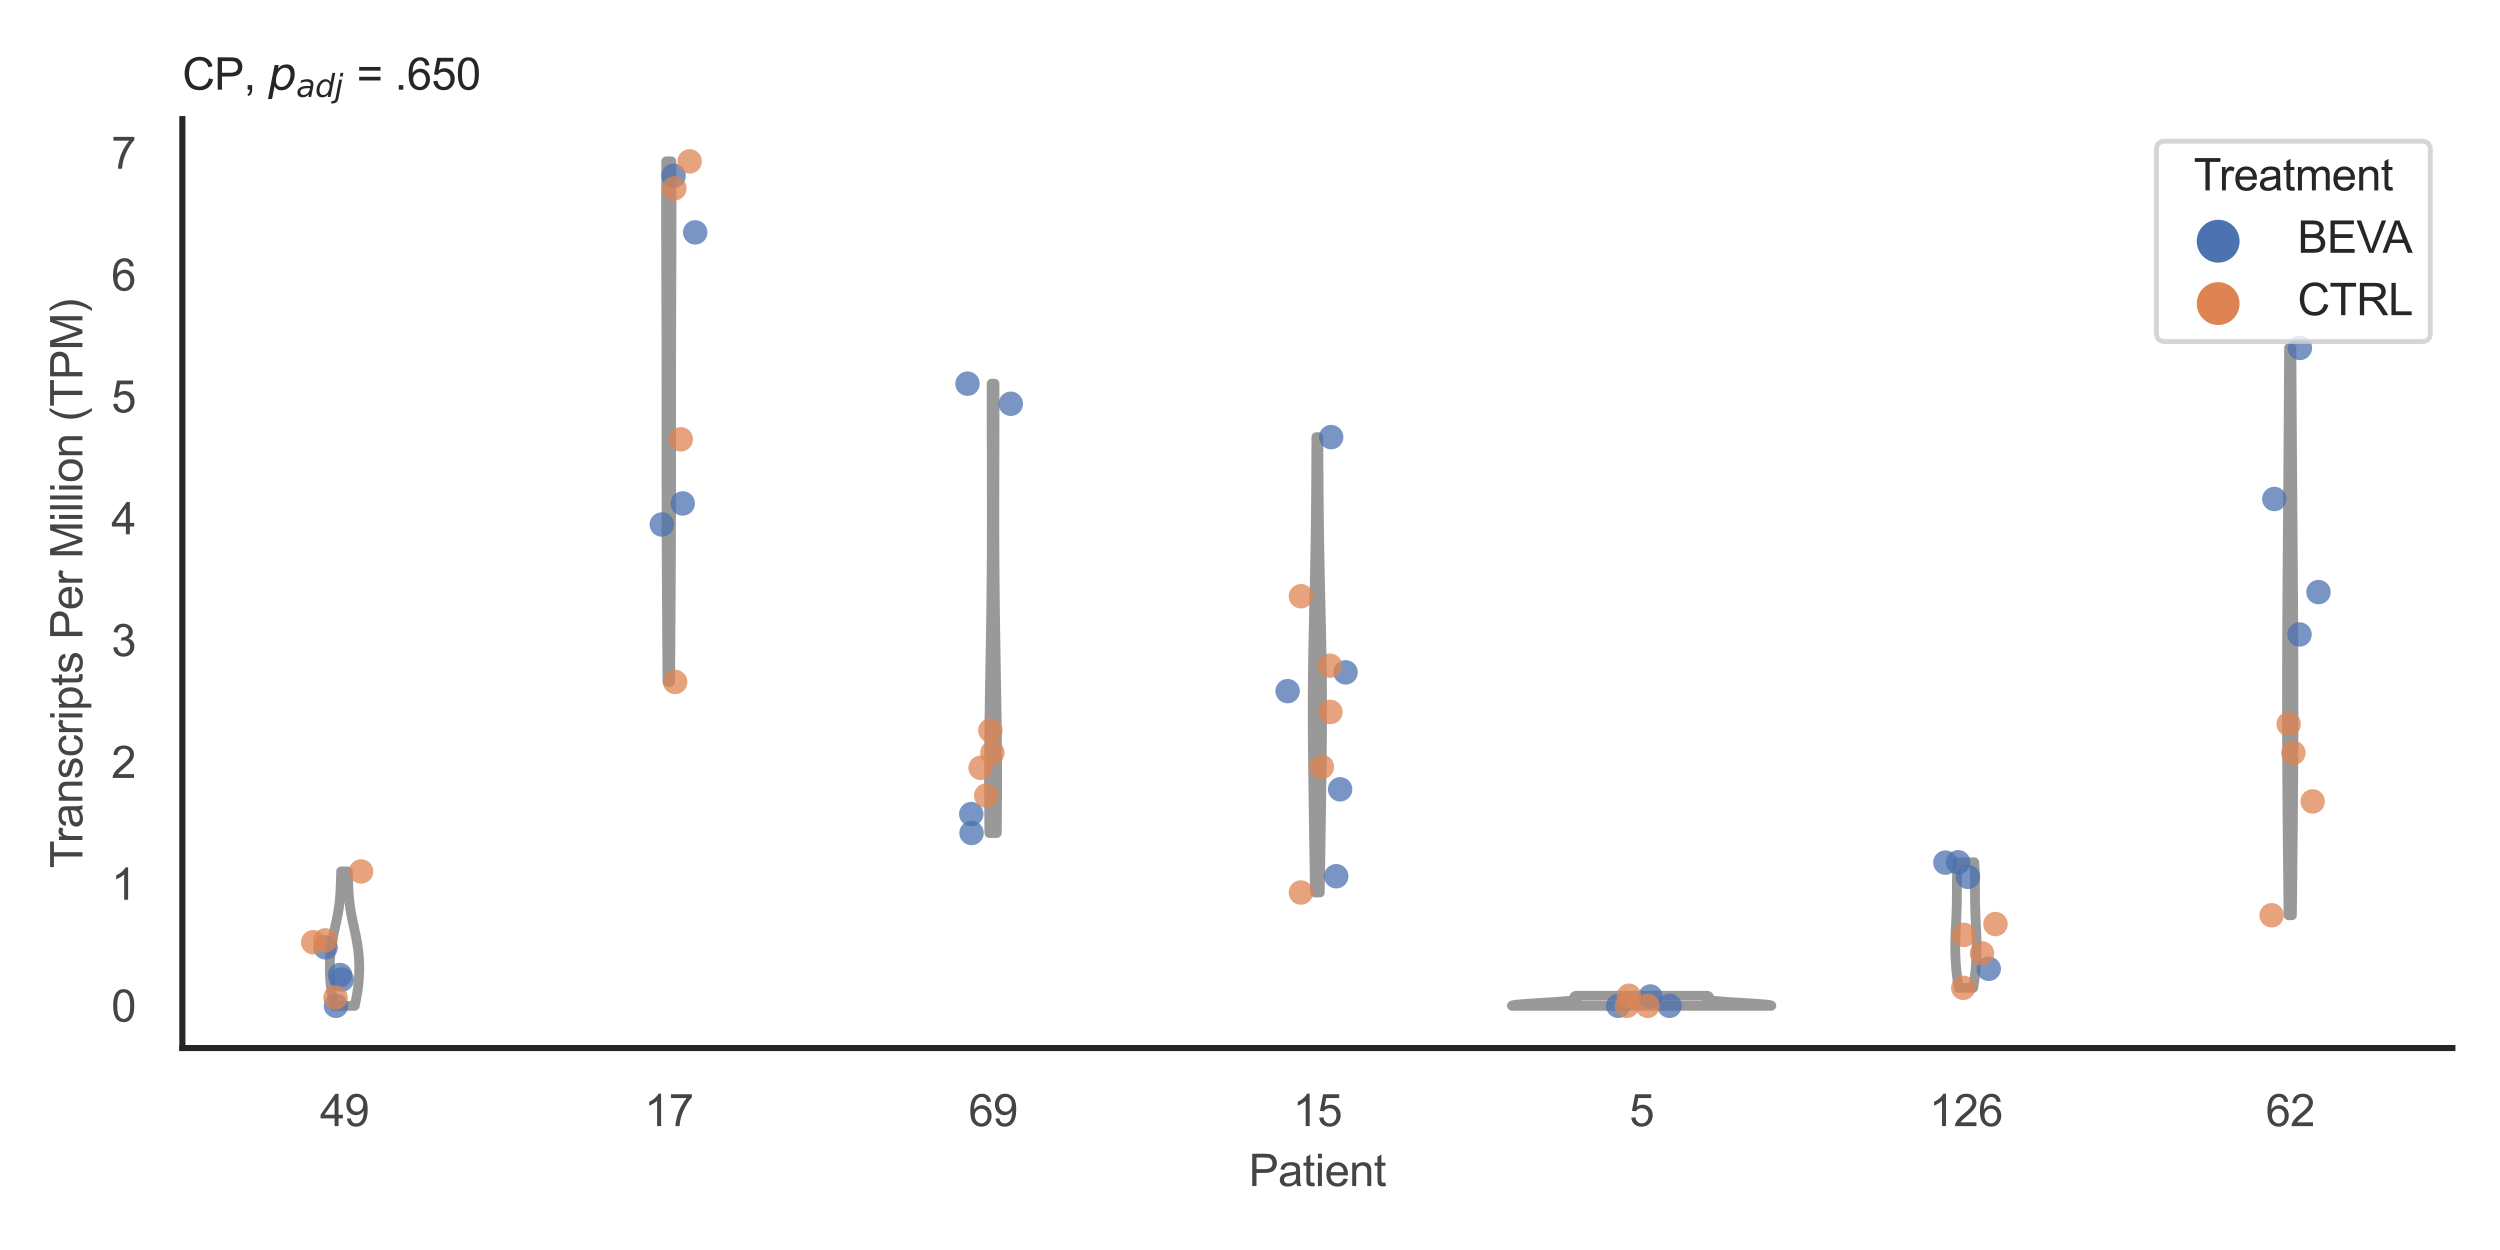 <?xml version="1.0" encoding="utf-8" standalone="no"?>
<!DOCTYPE svg PUBLIC "-//W3C//DTD SVG 1.1//EN"
  "http://www.w3.org/Graphics/SVG/1.1/DTD/svg11.dtd">
<svg xmlns:xlink="http://www.w3.org/1999/xlink" width="510.236pt" height="255.118pt" viewBox="0 0 510.236 255.118" xmlns="http://www.w3.org/2000/svg" version="1.1">
 <defs>
  <style type="text/css">*{stroke-linejoin: round; stroke-linecap: butt}</style>
 </defs>
 <g id="figure_1">
  <g id="patch_1">
   <path d="M 0 255.118 
L 510.236 255.118 
L 510.236 0 
L 0 0 
z
" style="fill: #ffffff"/>
  </g>
  <g id="axes_1">
   <g id="patch_2">
    <path d="M 37.22 213.898 
L 500.516 213.898 
L 500.516 24.32 
L 37.22 24.32 
z
" style="fill: #ffffff"/>
   </g>
   <g id="matplotlib.axis_1">
    <g id="xtick_1">
     <g id="text_1">
      <!-- 49 -->
      <g style="fill: #444444" transform="translate(65.308 229.84)scale(0.09 -0.09)">
       <defs>
        <path id="ArialMT-34" d="M 2069 0 
L 2069 1097 
L 81 1097 
L 81 1613 
L 2172 4581 
L 2631 4581 
L 2631 1613 
L 3250 1613 
L 3250 1097 
L 2631 1097 
L 2631 0 
L 2069 0 
z
M 2069 1613 
L 2069 3678 
L 634 1613 
L 2069 1613 
z
" transform="scale(0.016)"/>
        <path id="ArialMT-39" d="M 350 1059 
L 891 1109 
Q 959 728 1153 556 
Q 1347 384 1650 384 
Q 1909 384 2104 503 
Q 2300 622 2425 820 
Q 2550 1019 2634 1356 
Q 2719 1694 2719 2044 
Q 2719 2081 2716 2156 
Q 2547 1888 2255 1720 
Q 1963 1553 1622 1553 
Q 1053 1553 659 1965 
Q 266 2378 266 3053 
Q 266 3750 677 4175 
Q 1088 4600 1706 4600 
Q 2153 4600 2523 4359 
Q 2894 4119 3086 3673 
Q 3278 3228 3278 2384 
Q 3278 1506 3087 986 
Q 2897 466 2520 194 
Q 2144 -78 1638 -78 
Q 1100 -78 759 220 
Q 419 519 350 1059 
z
M 2653 3081 
Q 2653 3566 2395 3850 
Q 2138 4134 1775 4134 
Q 1400 4134 1122 3828 
Q 844 3522 844 3034 
Q 844 2597 1108 2323 
Q 1372 2050 1759 2050 
Q 2150 2050 2401 2323 
Q 2653 2597 2653 3081 
z
" transform="scale(0.016)"/>
       </defs>
       <use xlink:href="#ArialMT-34"/>
       <use xlink:href="#ArialMT-39" x="55.615"/>
      </g>
     </g>
    </g>
    <g id="xtick_2">
     <g id="text_2">
      <!-- 17 -->
      <g style="fill: #444444" transform="translate(131.493 229.84)scale(0.09 -0.09)">
       <defs>
        <path id="ArialMT-31" d="M 2384 0 
L 1822 0 
L 1822 3584 
Q 1619 3391 1289 3197 
Q 959 3003 697 2906 
L 697 3450 
Q 1169 3672 1522 3987 
Q 1875 4303 2022 4600 
L 2384 4600 
L 2384 0 
z
" transform="scale(0.016)"/>
        <path id="ArialMT-37" d="M 303 3981 
L 303 4522 
L 3269 4522 
L 3269 4084 
Q 2831 3619 2401 2847 
Q 1972 2075 1738 1259 
Q 1569 684 1522 0 
L 944 0 
Q 953 541 1156 1306 
Q 1359 2072 1739 2783 
Q 2119 3494 2547 3981 
L 303 3981 
z
" transform="scale(0.016)"/>
       </defs>
       <use xlink:href="#ArialMT-31"/>
       <use xlink:href="#ArialMT-37" x="55.615"/>
      </g>
     </g>
    </g>
    <g id="xtick_3">
     <g id="text_3">
      <!-- 69 -->
      <g style="fill: #444444" transform="translate(197.678 229.84)scale(0.09 -0.09)">
       <defs>
        <path id="ArialMT-36" d="M 3184 3459 
L 2625 3416 
Q 2550 3747 2413 3897 
Q 2184 4138 1850 4138 
Q 1581 4138 1378 3988 
Q 1113 3794 959 3422 
Q 806 3050 800 2363 
Q 1003 2672 1297 2822 
Q 1591 2972 1913 2972 
Q 2475 2972 2870 2558 
Q 3266 2144 3266 1488 
Q 3266 1056 3080 686 
Q 2894 316 2569 119 
Q 2244 -78 1831 -78 
Q 1128 -78 684 439 
Q 241 956 241 2144 
Q 241 3472 731 4075 
Q 1159 4600 1884 4600 
Q 2425 4600 2770 4297 
Q 3116 3994 3184 3459 
z
M 888 1484 
Q 888 1194 1011 928 
Q 1134 663 1356 523 
Q 1578 384 1822 384 
Q 2178 384 2434 671 
Q 2691 959 2691 1453 
Q 2691 1928 2437 2201 
Q 2184 2475 1800 2475 
Q 1419 2475 1153 2201 
Q 888 1928 888 1484 
z
" transform="scale(0.016)"/>
       </defs>
       <use xlink:href="#ArialMT-36"/>
       <use xlink:href="#ArialMT-39" x="55.615"/>
      </g>
     </g>
    </g>
    <g id="xtick_4">
     <g id="text_4">
      <!-- 15 -->
      <g style="fill: #444444" transform="translate(263.863 229.84)scale(0.09 -0.09)">
       <defs>
        <path id="ArialMT-35" d="M 266 1200 
L 856 1250 
Q 922 819 1161 601 
Q 1400 384 1738 384 
Q 2144 384 2425 690 
Q 2706 997 2706 1503 
Q 2706 1984 2436 2262 
Q 2166 2541 1728 2541 
Q 1456 2541 1237 2417 
Q 1019 2294 894 2097 
L 366 2166 
L 809 4519 
L 3088 4519 
L 3088 3981 
L 1259 3981 
L 1013 2750 
Q 1425 3038 1878 3038 
Q 2478 3038 2890 2622 
Q 3303 2206 3303 1553 
Q 3303 931 2941 478 
Q 2500 -78 1738 -78 
Q 1113 -78 717 272 
Q 322 622 266 1200 
z
" transform="scale(0.016)"/>
       </defs>
       <use xlink:href="#ArialMT-31"/>
       <use xlink:href="#ArialMT-35" x="55.615"/>
      </g>
     </g>
    </g>
    <g id="xtick_5">
     <g id="text_5">
      <!-- 5 -->
      <g style="fill: #444444" transform="translate(332.551 229.84)scale(0.09 -0.09)">
       <use xlink:href="#ArialMT-35"/>
      </g>
     </g>
    </g>
    <g id="xtick_6">
     <g id="text_6">
      <!-- 126 -->
      <g style="fill: #444444" transform="translate(393.731 229.84)scale(0.09 -0.09)">
       <defs>
        <path id="ArialMT-32" d="M 3222 541 
L 3222 0 
L 194 0 
Q 188 203 259 391 
Q 375 700 629 1000 
Q 884 1300 1366 1694 
Q 2113 2306 2375 2664 
Q 2638 3022 2638 3341 
Q 2638 3675 2398 3904 
Q 2159 4134 1775 4134 
Q 1369 4134 1125 3890 
Q 881 3647 878 3216 
L 300 3275 
Q 359 3922 746 4261 
Q 1134 4600 1788 4600 
Q 2447 4600 2831 4234 
Q 3216 3869 3216 3328 
Q 3216 3053 3103 2787 
Q 2991 2522 2730 2228 
Q 2469 1934 1863 1422 
Q 1356 997 1212 845 
Q 1069 694 975 541 
L 3222 541 
z
" transform="scale(0.016)"/>
       </defs>
       <use xlink:href="#ArialMT-31"/>
       <use xlink:href="#ArialMT-32" x="55.615"/>
       <use xlink:href="#ArialMT-36" x="111.23"/>
      </g>
     </g>
    </g>
    <g id="xtick_7">
     <g id="text_7">
      <!-- 62 -->
      <g style="fill: #444444" transform="translate(462.419 229.84)scale(0.09 -0.09)">
       <use xlink:href="#ArialMT-36"/>
       <use xlink:href="#ArialMT-32" x="55.615"/>
      </g>
     </g>
    </g>
    <g id="text_8">
     <!-- Patient -->
     <g style="fill: #444444" transform="translate(254.859 242.071)scale(0.09 -0.09)">
      <defs>
       <path id="ArialMT-50" d="M 494 0 
L 494 4581 
L 2222 4581 
Q 2678 4581 2919 4538 
Q 3256 4481 3484 4323 
Q 3713 4166 3852 3881 
Q 3991 3597 3991 3256 
Q 3991 2672 3619 2267 
Q 3247 1863 2275 1863 
L 1100 1863 
L 1100 0 
L 494 0 
z
M 1100 2403 
L 2284 2403 
Q 2872 2403 3119 2622 
Q 3366 2841 3366 3238 
Q 3366 3525 3220 3729 
Q 3075 3934 2838 4000 
Q 2684 4041 2272 4041 
L 1100 4041 
L 1100 2403 
z
" transform="scale(0.016)"/>
       <path id="ArialMT-61" d="M 2588 409 
Q 2275 144 1986 34 
Q 1697 -75 1366 -75 
Q 819 -75 525 192 
Q 231 459 231 875 
Q 231 1119 342 1320 
Q 453 1522 633 1644 
Q 813 1766 1038 1828 
Q 1203 1872 1538 1913 
Q 2219 1994 2541 2106 
Q 2544 2222 2544 2253 
Q 2544 2597 2384 2738 
Q 2169 2928 1744 2928 
Q 1347 2928 1158 2789 
Q 969 2650 878 2297 
L 328 2372 
Q 403 2725 575 2942 
Q 747 3159 1072 3276 
Q 1397 3394 1825 3394 
Q 2250 3394 2515 3294 
Q 2781 3194 2906 3042 
Q 3031 2891 3081 2659 
Q 3109 2516 3109 2141 
L 3109 1391 
Q 3109 606 3145 398 
Q 3181 191 3288 0 
L 2700 0 
Q 2613 175 2588 409 
z
M 2541 1666 
Q 2234 1541 1622 1453 
Q 1275 1403 1131 1340 
Q 988 1278 909 1158 
Q 831 1038 831 891 
Q 831 666 1001 516 
Q 1172 366 1500 366 
Q 1825 366 2078 508 
Q 2331 650 2450 897 
Q 2541 1088 2541 1459 
L 2541 1666 
z
" transform="scale(0.016)"/>
       <path id="ArialMT-74" d="M 1650 503 
L 1731 6 
Q 1494 -44 1306 -44 
Q 1000 -44 831 53 
Q 663 150 594 308 
Q 525 466 525 972 
L 525 2881 
L 113 2881 
L 113 3319 
L 525 3319 
L 525 4141 
L 1084 4478 
L 1084 3319 
L 1650 3319 
L 1650 2881 
L 1084 2881 
L 1084 941 
Q 1084 700 1114 631 
Q 1144 563 1211 522 
Q 1278 481 1403 481 
Q 1497 481 1650 503 
z
" transform="scale(0.016)"/>
       <path id="ArialMT-69" d="M 425 3934 
L 425 4581 
L 988 4581 
L 988 3934 
L 425 3934 
z
M 425 0 
L 425 3319 
L 988 3319 
L 988 0 
L 425 0 
z
" transform="scale(0.016)"/>
       <path id="ArialMT-65" d="M 2694 1069 
L 3275 997 
Q 3138 488 2766 206 
Q 2394 -75 1816 -75 
Q 1088 -75 661 373 
Q 234 822 234 1631 
Q 234 2469 665 2931 
Q 1097 3394 1784 3394 
Q 2450 3394 2872 2941 
Q 3294 2488 3294 1666 
Q 3294 1616 3291 1516 
L 816 1516 
Q 847 969 1125 678 
Q 1403 388 1819 388 
Q 2128 388 2347 550 
Q 2566 713 2694 1069 
z
M 847 1978 
L 2700 1978 
Q 2663 2397 2488 2606 
Q 2219 2931 1791 2931 
Q 1403 2931 1139 2672 
Q 875 2413 847 1978 
z
" transform="scale(0.016)"/>
       <path id="ArialMT-6e" d="M 422 0 
L 422 3319 
L 928 3319 
L 928 2847 
Q 1294 3394 1984 3394 
Q 2284 3394 2536 3286 
Q 2788 3178 2913 3003 
Q 3038 2828 3088 2588 
Q 3119 2431 3119 2041 
L 3119 0 
L 2556 0 
L 2556 2019 
Q 2556 2363 2490 2533 
Q 2425 2703 2258 2804 
Q 2091 2906 1866 2906 
Q 1506 2906 1245 2678 
Q 984 2450 984 1813 
L 984 0 
L 422 0 
z
" transform="scale(0.016)"/>
      </defs>
      <use xlink:href="#ArialMT-50"/>
      <use xlink:href="#ArialMT-61" x="66.699"/>
      <use xlink:href="#ArialMT-74" x="122.314"/>
      <use xlink:href="#ArialMT-69" x="150.098"/>
      <use xlink:href="#ArialMT-65" x="172.314"/>
      <use xlink:href="#ArialMT-6e" x="227.93"/>
      <use xlink:href="#ArialMT-74" x="283.545"/>
     </g>
    </g>
   </g>
   <g id="matplotlib.axis_2">
    <g id="ytick_1">
     <g id="text_9">
      <!-- 0 -->
      <g style="fill: #444444" transform="translate(22.715 208.502)scale(0.09 -0.09)">
       <defs>
        <path id="ArialMT-30" d="M 266 2259 
Q 266 3072 433 3567 
Q 600 4063 929 4331 
Q 1259 4600 1759 4600 
Q 2128 4600 2406 4451 
Q 2684 4303 2865 4023 
Q 3047 3744 3150 3342 
Q 3253 2941 3253 2259 
Q 3253 1453 3087 958 
Q 2922 463 2592 192 
Q 2263 -78 1759 -78 
Q 1097 -78 719 397 
Q 266 969 266 2259 
z
M 844 2259 
Q 844 1131 1108 757 
Q 1372 384 1759 384 
Q 2147 384 2411 759 
Q 2675 1134 2675 2259 
Q 2675 3391 2411 3762 
Q 2147 4134 1753 4134 
Q 1366 4134 1134 3806 
Q 844 3388 844 2259 
z
" transform="scale(0.016)"/>
       </defs>
       <use xlink:href="#ArialMT-30"/>
      </g>
     </g>
    </g>
    <g id="ytick_2">
     <g id="text_10">
      <!-- 1 -->
      <g style="fill: #444444" transform="translate(22.715 183.637)scale(0.09 -0.09)">
       <use xlink:href="#ArialMT-31"/>
      </g>
     </g>
    </g>
    <g id="ytick_3">
     <g id="text_11">
      <!-- 2 -->
      <g style="fill: #444444" transform="translate(22.715 158.771)scale(0.09 -0.09)">
       <use xlink:href="#ArialMT-32"/>
      </g>
     </g>
    </g>
    <g id="ytick_4">
     <g id="text_12">
      <!-- 3 -->
      <g style="fill: #444444" transform="translate(22.715 133.906)scale(0.09 -0.09)">
       <defs>
        <path id="ArialMT-33" d="M 269 1209 
L 831 1284 
Q 928 806 1161 595 
Q 1394 384 1728 384 
Q 2125 384 2398 659 
Q 2672 934 2672 1341 
Q 2672 1728 2419 1979 
Q 2166 2231 1775 2231 
Q 1616 2231 1378 2169 
L 1441 2663 
Q 1497 2656 1531 2656 
Q 1891 2656 2178 2843 
Q 2466 3031 2466 3422 
Q 2466 3731 2256 3934 
Q 2047 4138 1716 4138 
Q 1388 4138 1169 3931 
Q 950 3725 888 3313 
L 325 3413 
Q 428 3978 793 4289 
Q 1159 4600 1703 4600 
Q 2078 4600 2393 4439 
Q 2709 4278 2876 4000 
Q 3044 3722 3044 3409 
Q 3044 3113 2884 2869 
Q 2725 2625 2413 2481 
Q 2819 2388 3044 2092 
Q 3269 1797 3269 1353 
Q 3269 753 2831 336 
Q 2394 -81 1725 -81 
Q 1122 -81 723 278 
Q 325 638 269 1209 
z
" transform="scale(0.016)"/>
       </defs>
       <use xlink:href="#ArialMT-33"/>
      </g>
     </g>
    </g>
    <g id="ytick_5">
     <g id="text_13">
      <!-- 4 -->
      <g style="fill: #444444" transform="translate(22.715 109.04)scale(0.09 -0.09)">
       <use xlink:href="#ArialMT-34"/>
      </g>
     </g>
    </g>
    <g id="ytick_6">
     <g id="text_14">
      <!-- 5 -->
      <g style="fill: #444444" transform="translate(22.715 84.175)scale(0.09 -0.09)">
       <use xlink:href="#ArialMT-35"/>
      </g>
     </g>
    </g>
    <g id="ytick_7">
     <g id="text_15">
      <!-- 6 -->
      <g style="fill: #444444" transform="translate(22.715 59.31)scale(0.09 -0.09)">
       <use xlink:href="#ArialMT-36"/>
      </g>
     </g>
    </g>
    <g id="ytick_8">
     <g id="text_16">
      <!-- 7 -->
      <g style="fill: #444444" transform="translate(22.715 34.444)scale(0.09 -0.09)">
       <use xlink:href="#ArialMT-37"/>
      </g>
     </g>
    </g>
    <g id="text_17">
     <!-- Transcripts Per Million (TPM) -->
     <g style="fill: #444444" transform="translate(16.821 177.194)rotate(-90)scale(0.09 -0.09)">
      <defs>
       <path id="ArialMT-54" d="M 1659 0 
L 1659 4041 
L 150 4041 
L 150 4581 
L 3781 4581 
L 3781 4041 
L 2266 4041 
L 2266 0 
L 1659 0 
z
" transform="scale(0.016)"/>
       <path id="ArialMT-72" d="M 416 0 
L 416 3319 
L 922 3319 
L 922 2816 
Q 1116 3169 1280 3281 
Q 1444 3394 1641 3394 
Q 1925 3394 2219 3213 
L 2025 2691 
Q 1819 2813 1613 2813 
Q 1428 2813 1281 2702 
Q 1134 2591 1072 2394 
Q 978 2094 978 1738 
L 978 0 
L 416 0 
z
" transform="scale(0.016)"/>
       <path id="ArialMT-73" d="M 197 991 
L 753 1078 
Q 800 744 1014 566 
Q 1228 388 1613 388 
Q 2000 388 2187 545 
Q 2375 703 2375 916 
Q 2375 1106 2209 1216 
Q 2094 1291 1634 1406 
Q 1016 1563 777 1677 
Q 538 1791 414 1992 
Q 291 2194 291 2438 
Q 291 2659 392 2848 
Q 494 3038 669 3163 
Q 800 3259 1026 3326 
Q 1253 3394 1513 3394 
Q 1903 3394 2198 3281 
Q 2494 3169 2634 2976 
Q 2775 2784 2828 2463 
L 2278 2388 
Q 2241 2644 2061 2787 
Q 1881 2931 1553 2931 
Q 1166 2931 1000 2803 
Q 834 2675 834 2503 
Q 834 2394 903 2306 
Q 972 2216 1119 2156 
Q 1203 2125 1616 2013 
Q 2213 1853 2448 1751 
Q 2684 1650 2818 1456 
Q 2953 1263 2953 975 
Q 2953 694 2789 445 
Q 2625 197 2315 61 
Q 2006 -75 1616 -75 
Q 969 -75 630 194 
Q 291 463 197 991 
z
" transform="scale(0.016)"/>
       <path id="ArialMT-63" d="M 2588 1216 
L 3141 1144 
Q 3050 572 2676 248 
Q 2303 -75 1759 -75 
Q 1078 -75 664 370 
Q 250 816 250 1647 
Q 250 2184 428 2587 
Q 606 2991 970 3192 
Q 1334 3394 1763 3394 
Q 2303 3394 2647 3120 
Q 2991 2847 3088 2344 
L 2541 2259 
Q 2463 2594 2264 2762 
Q 2066 2931 1784 2931 
Q 1359 2931 1093 2626 
Q 828 2322 828 1663 
Q 828 994 1084 691 
Q 1341 388 1753 388 
Q 2084 388 2306 591 
Q 2528 794 2588 1216 
z
" transform="scale(0.016)"/>
       <path id="ArialMT-70" d="M 422 -1272 
L 422 3319 
L 934 3319 
L 934 2888 
Q 1116 3141 1344 3267 
Q 1572 3394 1897 3394 
Q 2322 3394 2647 3175 
Q 2972 2956 3137 2557 
Q 3303 2159 3303 1684 
Q 3303 1175 3120 767 
Q 2938 359 2589 142 
Q 2241 -75 1856 -75 
Q 1575 -75 1351 44 
Q 1128 163 984 344 
L 984 -1272 
L 422 -1272 
z
M 931 1641 
Q 931 1000 1190 694 
Q 1450 388 1819 388 
Q 2194 388 2461 705 
Q 2728 1022 2728 1688 
Q 2728 2322 2467 2637 
Q 2206 2953 1844 2953 
Q 1484 2953 1207 2617 
Q 931 2281 931 1641 
z
" transform="scale(0.016)"/>
       <path id="ArialMT-20" transform="scale(0.016)"/>
       <path id="ArialMT-4d" d="M 475 0 
L 475 4581 
L 1388 4581 
L 2472 1338 
Q 2622 884 2691 659 
Q 2769 909 2934 1394 
L 4031 4581 
L 4847 4581 
L 4847 0 
L 4263 0 
L 4263 3834 
L 2931 0 
L 2384 0 
L 1059 3900 
L 1059 0 
L 475 0 
z
" transform="scale(0.016)"/>
       <path id="ArialMT-6c" d="M 409 0 
L 409 4581 
L 972 4581 
L 972 0 
L 409 0 
z
" transform="scale(0.016)"/>
       <path id="ArialMT-6f" d="M 213 1659 
Q 213 2581 725 3025 
Q 1153 3394 1769 3394 
Q 2453 3394 2887 2945 
Q 3322 2497 3322 1706 
Q 3322 1066 3130 698 
Q 2938 331 2570 128 
Q 2203 -75 1769 -75 
Q 1072 -75 642 372 
Q 213 819 213 1659 
z
M 791 1659 
Q 791 1022 1069 705 
Q 1347 388 1769 388 
Q 2188 388 2466 706 
Q 2744 1025 2744 1678 
Q 2744 2294 2464 2611 
Q 2184 2928 1769 2928 
Q 1347 2928 1069 2612 
Q 791 2297 791 1659 
z
" transform="scale(0.016)"/>
       <path id="ArialMT-28" d="M 1497 -1347 
Q 1031 -759 709 28 
Q 388 816 388 1659 
Q 388 2403 628 3084 
Q 909 3875 1497 4659 
L 1900 4659 
Q 1522 4009 1400 3731 
Q 1209 3300 1100 2831 
Q 966 2247 966 1656 
Q 966 153 1900 -1347 
L 1497 -1347 
z
" transform="scale(0.016)"/>
       <path id="ArialMT-29" d="M 791 -1347 
L 388 -1347 
Q 1322 153 1322 1656 
Q 1322 2244 1188 2822 
Q 1081 3291 891 3722 
Q 769 4003 388 4659 
L 791 4659 
Q 1378 3875 1659 3084 
Q 1900 2403 1900 1659 
Q 1900 816 1576 28 
Q 1253 -759 791 -1347 
z
" transform="scale(0.016)"/>
      </defs>
      <use xlink:href="#ArialMT-54"/>
      <use xlink:href="#ArialMT-72" x="57.334"/>
      <use xlink:href="#ArialMT-61" x="90.635"/>
      <use xlink:href="#ArialMT-6e" x="146.25"/>
      <use xlink:href="#ArialMT-73" x="201.865"/>
      <use xlink:href="#ArialMT-63" x="251.865"/>
      <use xlink:href="#ArialMT-72" x="301.865"/>
      <use xlink:href="#ArialMT-69" x="335.166"/>
      <use xlink:href="#ArialMT-70" x="357.383"/>
      <use xlink:href="#ArialMT-74" x="412.998"/>
      <use xlink:href="#ArialMT-73" x="440.781"/>
      <use xlink:href="#ArialMT-20" x="490.781"/>
      <use xlink:href="#ArialMT-50" x="518.564"/>
      <use xlink:href="#ArialMT-65" x="585.264"/>
      <use xlink:href="#ArialMT-72" x="640.879"/>
      <use xlink:href="#ArialMT-20" x="674.18"/>
      <use xlink:href="#ArialMT-4d" x="701.963"/>
      <use xlink:href="#ArialMT-69" x="785.264"/>
      <use xlink:href="#ArialMT-6c" x="807.48"/>
      <use xlink:href="#ArialMT-6c" x="829.697"/>
      <use xlink:href="#ArialMT-69" x="851.914"/>
      <use xlink:href="#ArialMT-6f" x="874.131"/>
      <use xlink:href="#ArialMT-6e" x="929.746"/>
      <use xlink:href="#ArialMT-20" x="985.361"/>
      <use xlink:href="#ArialMT-28" x="1013.145"/>
      <use xlink:href="#ArialMT-54" x="1046.445"/>
      <use xlink:href="#ArialMT-50" x="1107.529"/>
      <use xlink:href="#ArialMT-4d" x="1174.229"/>
      <use xlink:href="#ArialMT-29" x="1257.529"/>
     </g>
    </g>
   </g>
   <g id="PolyCollection_1">
    <defs>
     <path id="m5ef6bd8cdf" d="M 72.4 -49.837 
L 68.226 -49.837 
L 68.165 -50.114 
L 68.107 -50.391 
L 68.049 -50.668 
L 67.994 -50.945 
L 67.94 -51.222 
L 67.888 -51.499 
L 67.838 -51.776 
L 67.789 -52.053 
L 67.743 -52.33 
L 67.699 -52.607 
L 67.658 -52.884 
L 67.618 -53.161 
L 67.581 -53.438 
L 67.546 -53.715 
L 67.514 -53.992 
L 67.483 -54.269 
L 67.456 -54.547 
L 67.43 -54.824 
L 67.407 -55.101 
L 67.387 -55.378 
L 67.369 -55.655 
L 67.353 -55.932 
L 67.34 -56.209 
L 67.329 -56.486 
L 67.32 -56.763 
L 67.314 -57.04 
L 67.311 -57.317 
L 67.31 -57.594 
L 67.311 -57.871 
L 67.315 -58.148 
L 67.321 -58.425 
L 67.33 -58.702 
L 67.342 -58.979 
L 67.356 -59.256 
L 67.373 -59.533 
L 67.392 -59.81 
L 67.414 -60.087 
L 67.438 -60.364 
L 67.466 -60.641 
L 67.495 -60.918 
L 67.528 -61.195 
L 67.563 -61.472 
L 67.6 -61.749 
L 67.64 -62.026 
L 67.682 -62.303 
L 67.727 -62.58 
L 67.774 -62.857 
L 67.822 -63.134 
L 67.873 -63.411 
L 67.926 -63.688 
L 67.98 -63.965 
L 68.036 -64.242 
L 68.093 -64.519 
L 68.151 -64.796 
L 68.21 -65.073 
L 68.27 -65.35 
L 68.33 -65.627 
L 68.391 -65.904 
L 68.451 -66.181 
L 68.512 -66.458 
L 68.572 -66.735 
L 68.631 -67.012 
L 68.689 -67.289 
L 68.747 -67.566 
L 68.803 -67.843 
L 68.857 -68.12 
L 68.91 -68.397 
L 68.961 -68.675 
L 69.01 -68.952 
L 69.058 -69.229 
L 69.103 -69.506 
L 69.145 -69.783 
L 69.186 -70.06 
L 69.224 -70.337 
L 69.26 -70.614 
L 69.293 -70.891 
L 69.324 -71.168 
L 69.353 -71.445 
L 69.38 -71.722 
L 69.404 -71.999 
L 69.426 -72.276 
L 69.447 -72.553 
L 69.465 -72.83 
L 69.482 -73.107 
L 69.497 -73.384 
L 69.51 -73.661 
L 69.523 -73.938 
L 69.534 -74.215 
L 69.545 -74.492 
L 69.554 -74.769 
L 69.563 -75.046 
L 69.571 -75.323 
L 69.579 -75.6 
L 69.587 -75.877 
L 69.595 -76.154 
L 69.603 -76.431 
L 69.611 -76.708 
L 69.62 -76.985 
L 69.628 -77.262 
L 70.997 -77.262 
L 70.997 -77.262 
L 71.006 -76.985 
L 71.014 -76.708 
L 71.022 -76.431 
L 71.03 -76.154 
L 71.038 -75.877 
L 71.046 -75.6 
L 71.054 -75.323 
L 71.062 -75.046 
L 71.071 -74.769 
L 71.081 -74.492 
L 71.091 -74.215 
L 71.102 -73.938 
L 71.115 -73.661 
L 71.128 -73.384 
L 71.144 -73.107 
L 71.16 -72.83 
L 71.179 -72.553 
L 71.199 -72.276 
L 71.221 -71.999 
L 71.246 -71.722 
L 71.272 -71.445 
L 71.301 -71.168 
L 71.332 -70.891 
L 71.365 -70.614 
L 71.401 -70.337 
L 71.439 -70.06 
L 71.48 -69.783 
L 71.522 -69.506 
L 71.568 -69.229 
L 71.615 -68.952 
L 71.664 -68.675 
L 71.715 -68.397 
L 71.768 -68.12 
L 71.823 -67.843 
L 71.879 -67.566 
L 71.936 -67.289 
L 71.994 -67.012 
L 72.054 -66.735 
L 72.113 -66.458 
L 72.174 -66.181 
L 72.234 -65.904 
L 72.295 -65.627 
L 72.355 -65.35 
L 72.415 -65.073 
L 72.474 -64.796 
L 72.532 -64.519 
L 72.589 -64.242 
L 72.645 -63.965 
L 72.699 -63.688 
L 72.752 -63.411 
L 72.803 -63.134 
L 72.852 -62.857 
L 72.898 -62.58 
L 72.943 -62.303 
L 72.985 -62.026 
L 73.025 -61.749 
L 73.063 -61.472 
L 73.097 -61.195 
L 73.13 -60.918 
L 73.16 -60.641 
L 73.187 -60.364 
L 73.211 -60.087 
L 73.233 -59.81 
L 73.253 -59.533 
L 73.269 -59.256 
L 73.283 -58.979 
L 73.295 -58.702 
L 73.304 -58.425 
L 73.31 -58.148 
L 73.314 -57.871 
L 73.316 -57.594 
L 73.315 -57.317 
L 73.311 -57.04 
L 73.305 -56.763 
L 73.297 -56.486 
L 73.286 -56.209 
L 73.272 -55.932 
L 73.257 -55.655 
L 73.238 -55.378 
L 73.218 -55.101 
L 73.195 -54.824 
L 73.17 -54.547 
L 73.142 -54.269 
L 73.112 -53.992 
L 73.079 -53.715 
L 73.044 -53.438 
L 73.007 -53.161 
L 72.968 -52.884 
L 72.926 -52.607 
L 72.882 -52.33 
L 72.836 -52.053 
L 72.788 -51.776 
L 72.737 -51.499 
L 72.685 -51.222 
L 72.631 -50.945 
L 72.576 -50.668 
L 72.518 -50.391 
L 72.46 -50.114 
L 72.4 -49.837 
z
" style="stroke: #999999; stroke-width: 2"/>
    </defs>
    <g clip-path="url(#p95b09dba4f)">
     <use xlink:href="#m5ef6bd8cdf" x="0" y="255.118" style="fill: #ffffff; stroke: #999999; stroke-width: 2"/>
    </g>
   </g>
   <g id="PolyCollection_2">
    <defs>
     <path id="mcc37b891f4" d="M 136.769 -115.936 
L 136.227 -115.936 
L 136.219 -117.009 
L 136.211 -118.083 
L 136.203 -119.156 
L 136.196 -120.229 
L 136.188 -121.302 
L 136.18 -122.375 
L 136.173 -123.449 
L 136.165 -124.522 
L 136.158 -125.595 
L 136.151 -126.668 
L 136.143 -127.741 
L 136.136 -128.814 
L 136.129 -129.888 
L 136.123 -130.961 
L 136.116 -132.034 
L 136.109 -133.107 
L 136.103 -134.18 
L 136.097 -135.253 
L 136.091 -136.327 
L 136.086 -137.4 
L 136.08 -138.473 
L 136.075 -139.546 
L 136.071 -140.619 
L 136.066 -141.693 
L 136.062 -142.766 
L 136.058 -143.839 
L 136.054 -144.912 
L 136.051 -145.985 
L 136.047 -147.058 
L 136.044 -148.132 
L 136.042 -149.205 
L 136.04 -150.278 
L 136.038 -151.351 
L 136.036 -152.424 
L 136.034 -153.498 
L 136.033 -154.571 
L 136.032 -155.644 
L 136.031 -156.717 
L 136.031 -157.79 
L 136.03 -158.863 
L 136.03 -159.937 
L 136.03 -161.01 
L 136.03 -162.083 
L 136.03 -163.156 
L 136.03 -164.229 
L 136.03 -165.302 
L 136.03 -166.376 
L 136.031 -167.449 
L 136.031 -168.522 
L 136.031 -169.595 
L 136.031 -170.668 
L 136.031 -171.742 
L 136.031 -172.815 
L 136.031 -173.888 
L 136.03 -174.961 
L 136.029 -176.034 
L 136.028 -177.107 
L 136.027 -178.181 
L 136.026 -179.254 
L 136.025 -180.327 
L 136.023 -181.4 
L 136.021 -182.473 
L 136.019 -183.547 
L 136.016 -184.62 
L 136.013 -185.693 
L 136.01 -186.766 
L 136.007 -187.839 
L 136.004 -188.912 
L 136 -189.986 
L 135.997 -191.059 
L 135.993 -192.132 
L 135.989 -193.205 
L 135.985 -194.278 
L 135.981 -195.351 
L 135.977 -196.425 
L 135.974 -197.498 
L 135.97 -198.571 
L 135.966 -199.644 
L 135.962 -200.717 
L 135.959 -201.791 
L 135.956 -202.864 
L 135.953 -203.937 
L 135.95 -205.01 
L 135.948 -206.083 
L 135.946 -207.156 
L 135.945 -208.23 
L 135.944 -209.303 
L 135.943 -210.376 
L 135.943 -211.449 
L 135.943 -212.522 
L 135.944 -213.595 
L 135.946 -214.669 
L 135.948 -215.742 
L 135.951 -216.815 
L 135.954 -217.888 
L 135.958 -218.961 
L 135.963 -220.035 
L 135.968 -221.108 
L 135.973 -222.181 
L 137.022 -222.181 
L 137.022 -222.181 
L 137.028 -221.108 
L 137.033 -220.035 
L 137.037 -218.961 
L 137.041 -217.888 
L 137.045 -216.815 
L 137.047 -215.742 
L 137.05 -214.669 
L 137.051 -213.595 
L 137.052 -212.522 
L 137.053 -211.449 
L 137.053 -210.376 
L 137.052 -209.303 
L 137.051 -208.23 
L 137.049 -207.156 
L 137.047 -206.083 
L 137.045 -205.01 
L 137.043 -203.937 
L 137.04 -202.864 
L 137.037 -201.791 
L 137.033 -200.717 
L 137.03 -199.644 
L 137.026 -198.571 
L 137.022 -197.498 
L 137.018 -196.425 
L 137.014 -195.351 
L 137.01 -194.278 
L 137.006 -193.205 
L 137.002 -192.132 
L 136.999 -191.059 
L 136.995 -189.986 
L 136.992 -188.912 
L 136.988 -187.839 
L 136.985 -186.766 
L 136.982 -185.693 
L 136.979 -184.62 
L 136.977 -183.547 
L 136.975 -182.473 
L 136.973 -181.4 
L 136.971 -180.327 
L 136.969 -179.254 
L 136.968 -178.181 
L 136.967 -177.107 
L 136.966 -176.034 
L 136.965 -174.961 
L 136.965 -173.888 
L 136.965 -172.815 
L 136.964 -171.742 
L 136.964 -170.668 
L 136.964 -169.595 
L 136.965 -168.522 
L 136.965 -167.449 
L 136.965 -166.376 
L 136.965 -165.302 
L 136.965 -164.229 
L 136.966 -163.156 
L 136.966 -162.083 
L 136.966 -161.01 
L 136.966 -159.937 
L 136.965 -158.863 
L 136.965 -157.79 
L 136.964 -156.717 
L 136.963 -155.644 
L 136.962 -154.571 
L 136.961 -153.498 
L 136.96 -152.424 
L 136.958 -151.351 
L 136.956 -150.278 
L 136.954 -149.205 
L 136.951 -148.132 
L 136.948 -147.058 
L 136.945 -145.985 
L 136.942 -144.912 
L 136.938 -143.839 
L 136.934 -142.766 
L 136.93 -141.693 
L 136.925 -140.619 
L 136.92 -139.546 
L 136.915 -138.473 
L 136.91 -137.4 
L 136.904 -136.327 
L 136.898 -135.253 
L 136.892 -134.18 
L 136.886 -133.107 
L 136.88 -132.034 
L 136.873 -130.961 
L 136.866 -129.888 
L 136.859 -128.814 
L 136.852 -127.741 
L 136.845 -126.668 
L 136.838 -125.595 
L 136.83 -124.522 
L 136.823 -123.449 
L 136.815 -122.375 
L 136.808 -121.302 
L 136.8 -120.229 
L 136.792 -119.156 
L 136.784 -118.083 
L 136.777 -117.009 
L 136.769 -115.936 
z
" style="stroke: #999999; stroke-width: 2"/>
    </defs>
    <g clip-path="url(#p95b09dba4f)">
     <use xlink:href="#mcc37b891f4" x="0" y="255.118" style="fill: #ffffff; stroke: #999999; stroke-width: 2"/>
    </g>
   </g>
   <g id="PolyCollection_3">
    <defs>
     <path id="ma0ecc5ee9e" d="M 203.439 -85.106 
L 201.927 -85.106 
L 201.916 -86.032 
L 201.906 -86.958 
L 201.898 -87.885 
L 201.89 -88.811 
L 201.883 -89.737 
L 201.877 -90.664 
L 201.872 -91.59 
L 201.868 -92.517 
L 201.865 -93.443 
L 201.863 -94.369 
L 201.862 -95.296 
L 201.862 -96.222 
L 201.863 -97.148 
L 201.865 -98.075 
L 201.869 -99.001 
L 201.873 -99.927 
L 201.878 -100.854 
L 201.884 -101.78 
L 201.891 -102.706 
L 201.899 -103.633 
L 201.908 -104.559 
L 201.918 -105.485 
L 201.928 -106.412 
L 201.939 -107.338 
L 201.951 -108.265 
L 201.964 -109.191 
L 201.977 -110.117 
L 201.991 -111.044 
L 202.005 -111.97 
L 202.019 -112.896 
L 202.034 -113.823 
L 202.049 -114.749 
L 202.065 -115.675 
L 202.081 -116.602 
L 202.096 -117.528 
L 202.112 -118.454 
L 202.128 -119.381 
L 202.144 -120.307 
L 202.16 -121.233 
L 202.175 -122.16 
L 202.191 -123.086 
L 202.206 -124.013 
L 202.221 -124.939 
L 202.236 -125.865 
L 202.25 -126.792 
L 202.264 -127.718 
L 202.277 -128.644 
L 202.29 -129.571 
L 202.302 -130.497 
L 202.314 -131.423 
L 202.325 -132.35 
L 202.336 -133.276 
L 202.346 -134.202 
L 202.355 -135.129 
L 202.364 -136.055 
L 202.372 -136.981 
L 202.38 -137.908 
L 202.387 -138.834 
L 202.393 -139.761 
L 202.399 -140.687 
L 202.404 -141.613 
L 202.409 -142.54 
L 202.413 -143.466 
L 202.416 -144.392 
L 202.419 -145.319 
L 202.421 -146.245 
L 202.423 -147.171 
L 202.424 -148.098 
L 202.425 -149.024 
L 202.425 -149.95 
L 202.425 -150.877 
L 202.425 -151.803 
L 202.424 -152.729 
L 202.423 -153.656 
L 202.422 -154.582 
L 202.42 -155.509 
L 202.418 -156.435 
L 202.416 -157.361 
L 202.415 -158.288 
L 202.412 -159.214 
L 202.41 -160.14 
L 202.408 -161.067 
L 202.406 -161.993 
L 202.404 -162.919 
L 202.402 -163.846 
L 202.4 -164.772 
L 202.398 -165.698 
L 202.396 -166.625 
L 202.395 -167.551 
L 202.394 -168.477 
L 202.393 -169.404 
L 202.392 -170.33 
L 202.391 -171.257 
L 202.391 -172.183 
L 202.391 -173.109 
L 202.392 -174.036 
L 202.392 -174.962 
L 202.393 -175.888 
L 202.395 -176.815 
L 202.971 -176.815 
L 202.971 -176.815 
L 202.973 -175.888 
L 202.974 -174.962 
L 202.974 -174.036 
L 202.975 -173.109 
L 202.975 -172.183 
L 202.975 -171.257 
L 202.974 -170.33 
L 202.973 -169.404 
L 202.972 -168.477 
L 202.971 -167.551 
L 202.969 -166.625 
L 202.968 -165.698 
L 202.966 -164.772 
L 202.964 -163.846 
L 202.962 -162.919 
L 202.96 -161.993 
L 202.958 -161.067 
L 202.956 -160.14 
L 202.953 -159.214 
L 202.951 -158.288 
L 202.949 -157.361 
L 202.948 -156.435 
L 202.946 -155.509 
L 202.944 -154.582 
L 202.943 -153.656 
L 202.942 -152.729 
L 202.941 -151.803 
L 202.941 -150.877 
L 202.941 -149.95 
L 202.941 -149.024 
L 202.942 -148.098 
L 202.943 -147.171 
L 202.945 -146.245 
L 202.947 -145.319 
L 202.95 -144.392 
L 202.953 -143.466 
L 202.957 -142.54 
L 202.962 -141.613 
L 202.967 -140.687 
L 202.973 -139.761 
L 202.979 -138.834 
L 202.986 -137.908 
L 202.993 -136.981 
L 203.002 -136.055 
L 203.011 -135.129 
L 203.02 -134.202 
L 203.03 -133.276 
L 203.041 -132.35 
L 203.052 -131.423 
L 203.064 -130.497 
L 203.076 -129.571 
L 203.089 -128.644 
L 203.102 -127.718 
L 203.116 -126.792 
L 203.13 -125.865 
L 203.145 -124.939 
L 203.16 -124.013 
L 203.175 -123.086 
L 203.19 -122.16 
L 203.206 -121.233 
L 203.222 -120.307 
L 203.238 -119.381 
L 203.254 -118.454 
L 203.269 -117.528 
L 203.285 -116.602 
L 203.301 -115.675 
L 203.316 -114.749 
L 203.332 -113.823 
L 203.347 -112.896 
L 203.361 -111.97 
L 203.375 -111.044 
L 203.389 -110.117 
L 203.402 -109.191 
L 203.415 -108.265 
L 203.426 -107.338 
L 203.438 -106.412 
L 203.448 -105.485 
L 203.458 -104.559 
L 203.467 -103.633 
L 203.475 -102.706 
L 203.482 -101.78 
L 203.488 -100.854 
L 203.493 -99.927 
L 203.497 -99.001 
L 203.501 -98.075 
L 203.503 -97.148 
L 203.504 -96.222 
L 203.504 -95.296 
L 203.503 -94.369 
L 203.501 -93.443 
L 203.498 -92.517 
L 203.494 -91.59 
L 203.489 -90.664 
L 203.483 -89.737 
L 203.476 -88.811 
L 203.468 -87.885 
L 203.459 -86.958 
L 203.45 -86.032 
L 203.439 -85.106 
z
" style="stroke: #999999; stroke-width: 2"/>
    </defs>
    <g clip-path="url(#p95b09dba4f)">
     <use xlink:href="#ma0ecc5ee9e" x="0" y="255.118" style="fill: #ffffff; stroke: #999999; stroke-width: 2"/>
    </g>
   </g>
   <g id="PolyCollection_4">
    <defs>
     <path id="md025883a43" d="M 269.358 -72.96 
L 268.378 -72.96 
L 268.362 -73.899 
L 268.347 -74.838 
L 268.331 -75.777 
L 268.316 -76.716 
L 268.301 -77.654 
L 268.286 -78.593 
L 268.271 -79.532 
L 268.256 -80.471 
L 268.241 -81.41 
L 268.227 -82.348 
L 268.213 -83.287 
L 268.198 -84.226 
L 268.184 -85.165 
L 268.17 -86.104 
L 268.156 -87.043 
L 268.142 -87.981 
L 268.128 -88.92 
L 268.114 -89.859 
L 268.101 -90.798 
L 268.087 -91.737 
L 268.074 -92.676 
L 268.06 -93.614 
L 268.047 -94.553 
L 268.035 -95.492 
L 268.022 -96.431 
L 268.01 -97.37 
L 267.999 -98.308 
L 267.988 -99.247 
L 267.977 -100.186 
L 267.967 -101.125 
L 267.958 -102.064 
L 267.95 -103.003 
L 267.942 -103.941 
L 267.935 -104.88 
L 267.929 -105.819 
L 267.925 -106.758 
L 267.921 -107.697 
L 267.918 -108.635 
L 267.917 -109.574 
L 267.917 -110.513 
L 267.918 -111.452 
L 267.921 -112.391 
L 267.925 -113.33 
L 267.93 -114.268 
L 267.937 -115.207 
L 267.944 -116.146 
L 267.954 -117.085 
L 267.964 -118.024 
L 267.976 -118.963 
L 267.989 -119.901 
L 268.004 -120.84 
L 268.019 -121.779 
L 268.035 -122.718 
L 268.053 -123.657 
L 268.071 -124.595 
L 268.09 -125.534 
L 268.11 -126.473 
L 268.13 -127.412 
L 268.151 -128.351 
L 268.172 -129.29 
L 268.194 -130.228 
L 268.216 -131.167 
L 268.238 -132.106 
L 268.259 -133.045 
L 268.281 -133.984 
L 268.303 -134.922 
L 268.324 -135.861 
L 268.345 -136.8 
L 268.365 -137.739 
L 268.385 -138.678 
L 268.404 -139.617 
L 268.422 -140.555 
L 268.44 -141.494 
L 268.457 -142.433 
L 268.473 -143.372 
L 268.489 -144.311 
L 268.503 -145.25 
L 268.517 -146.188 
L 268.53 -147.127 
L 268.542 -148.066 
L 268.554 -149.005 
L 268.564 -149.944 
L 268.574 -150.882 
L 268.583 -151.821 
L 268.591 -152.76 
L 268.599 -153.699 
L 268.606 -154.638 
L 268.613 -155.577 
L 268.619 -156.515 
L 268.625 -157.454 
L 268.63 -158.393 
L 268.636 -159.332 
L 268.64 -160.271 
L 268.645 -161.209 
L 268.65 -162.148 
L 268.654 -163.087 
L 268.659 -164.026 
L 268.663 -164.965 
L 268.667 -165.904 
L 269.069 -165.904 
L 269.069 -165.904 
L 269.073 -164.965 
L 269.078 -164.026 
L 269.082 -163.087 
L 269.087 -162.148 
L 269.091 -161.209 
L 269.096 -160.271 
L 269.101 -159.332 
L 269.106 -158.393 
L 269.111 -157.454 
L 269.117 -156.515 
L 269.123 -155.577 
L 269.13 -154.638 
L 269.137 -153.699 
L 269.145 -152.76 
L 269.153 -151.821 
L 269.162 -150.882 
L 269.172 -149.944 
L 269.183 -149.005 
L 269.194 -148.066 
L 269.206 -147.127 
L 269.219 -146.188 
L 269.233 -145.25 
L 269.247 -144.311 
L 269.263 -143.372 
L 269.279 -142.433 
L 269.296 -141.494 
L 269.314 -140.555 
L 269.332 -139.617 
L 269.352 -138.678 
L 269.371 -137.739 
L 269.392 -136.8 
L 269.412 -135.861 
L 269.434 -134.922 
L 269.455 -133.984 
L 269.477 -133.045 
L 269.499 -132.106 
L 269.52 -131.167 
L 269.542 -130.228 
L 269.564 -129.29 
L 269.585 -128.351 
L 269.606 -127.412 
L 269.626 -126.473 
L 269.646 -125.534 
L 269.665 -124.595 
L 269.683 -123.657 
L 269.701 -122.718 
L 269.717 -121.779 
L 269.733 -120.84 
L 269.747 -119.901 
L 269.76 -118.963 
L 269.772 -118.024 
L 269.783 -117.085 
L 269.792 -116.146 
L 269.8 -115.207 
L 269.806 -114.268 
L 269.812 -113.33 
L 269.815 -112.391 
L 269.818 -111.452 
L 269.819 -110.513 
L 269.819 -109.574 
L 269.818 -108.635 
L 269.815 -107.697 
L 269.812 -106.758 
L 269.807 -105.819 
L 269.801 -104.88 
L 269.794 -103.941 
L 269.787 -103.003 
L 269.778 -102.064 
L 269.769 -101.125 
L 269.759 -100.186 
L 269.749 -99.247 
L 269.737 -98.308 
L 269.726 -97.37 
L 269.714 -96.431 
L 269.701 -95.492 
L 269.689 -94.553 
L 269.676 -93.614 
L 269.663 -92.676 
L 269.649 -91.737 
L 269.636 -90.798 
L 269.622 -89.859 
L 269.608 -88.92 
L 269.594 -87.981 
L 269.58 -87.043 
L 269.566 -86.104 
L 269.552 -85.165 
L 269.538 -84.226 
L 269.524 -83.287 
L 269.509 -82.348 
L 269.495 -81.41 
L 269.48 -80.471 
L 269.465 -79.532 
L 269.451 -78.593 
L 269.436 -77.654 
L 269.42 -76.716 
L 269.405 -75.777 
L 269.39 -74.838 
L 269.374 -73.899 
L 269.358 -72.96 
z
" style="stroke: #999999; stroke-width: 2"/>
    </defs>
    <g clip-path="url(#p95b09dba4f)">
     <use xlink:href="#md025883a43" x="0" y="255.118" style="fill: #ffffff; stroke: #999999; stroke-width: 2"/>
    </g>
   </g>
   <g id="PolyCollection_5">
    <defs>
     <path id="m0b6479e521" d="M 361.514 -49.837 
L 308.592 -49.837 
L 308.579 -49.858 
L 308.586 -49.879 
L 308.614 -49.9 
L 308.661 -49.92 
L 308.728 -49.941 
L 308.814 -49.962 
L 308.919 -49.983 
L 309.042 -50.003 
L 309.183 -50.024 
L 309.342 -50.045 
L 309.517 -50.066 
L 309.708 -50.086 
L 309.915 -50.107 
L 310.136 -50.128 
L 310.371 -50.149 
L 310.619 -50.17 
L 310.88 -50.19 
L 311.151 -50.211 
L 311.434 -50.232 
L 311.725 -50.253 
L 312.025 -50.273 
L 312.333 -50.294 
L 312.647 -50.315 
L 312.967 -50.336 
L 313.292 -50.357 
L 313.62 -50.377 
L 313.952 -50.398 
L 314.285 -50.419 
L 314.618 -50.44 
L 314.952 -50.46 
L 315.284 -50.481 
L 315.615 -50.502 
L 315.943 -50.523 
L 316.267 -50.543 
L 316.587 -50.564 
L 316.901 -50.585 
L 317.21 -50.606 
L 317.511 -50.627 
L 317.805 -50.647 
L 318.092 -50.668 
L 318.369 -50.689 
L 318.638 -50.71 
L 318.897 -50.73 
L 319.145 -50.751 
L 319.384 -50.772 
L 319.611 -50.793 
L 319.827 -50.814 
L 320.032 -50.834 
L 320.225 -50.855 
L 320.407 -50.876 
L 320.577 -50.897 
L 320.735 -50.917 
L 320.881 -50.938 
L 321.015 -50.959 
L 321.138 -50.98 
L 321.249 -51 
L 321.349 -51.021 
L 321.438 -51.042 
L 321.516 -51.063 
L 321.584 -51.084 
L 321.641 -51.104 
L 321.689 -51.125 
L 321.728 -51.146 
L 321.757 -51.167 
L 321.779 -51.187 
L 321.792 -51.208 
L 321.799 -51.229 
L 321.798 -51.25 
L 321.792 -51.271 
L 321.78 -51.291 
L 321.763 -51.312 
L 321.742 -51.333 
L 321.717 -51.354 
L 321.69 -51.374 
L 321.659 -51.395 
L 321.628 -51.416 
L 321.595 -51.437 
L 321.561 -51.458 
L 321.528 -51.478 
L 321.496 -51.499 
L 321.465 -51.52 
L 321.435 -51.541 
L 321.409 -51.561 
L 321.385 -51.582 
L 321.365 -51.603 
L 321.35 -51.624 
L 321.338 -51.644 
L 321.332 -51.665 
L 321.332 -51.686 
L 321.337 -51.707 
L 321.348 -51.728 
L 321.366 -51.748 
L 321.391 -51.769 
L 321.423 -51.79 
L 321.462 -51.811 
L 321.509 -51.831 
L 321.564 -51.852 
L 321.626 -51.873 
L 321.697 -51.894 
L 348.41 -51.894 
L 348.41 -51.894 
L 348.48 -51.873 
L 348.543 -51.852 
L 348.598 -51.831 
L 348.644 -51.811 
L 348.684 -51.79 
L 348.716 -51.769 
L 348.741 -51.748 
L 348.759 -51.728 
L 348.77 -51.707 
L 348.775 -51.686 
L 348.774 -51.665 
L 348.768 -51.644 
L 348.757 -51.624 
L 348.741 -51.603 
L 348.721 -51.582 
L 348.698 -51.561 
L 348.671 -51.541 
L 348.642 -51.52 
L 348.611 -51.499 
L 348.579 -51.478 
L 348.545 -51.458 
L 348.512 -51.437 
L 348.479 -51.416 
L 348.447 -51.395 
L 348.417 -51.374 
L 348.389 -51.354 
L 348.365 -51.333 
L 348.343 -51.312 
L 348.327 -51.291 
L 348.315 -51.271 
L 348.308 -51.25 
L 348.308 -51.229 
L 348.314 -51.208 
L 348.328 -51.187 
L 348.349 -51.167 
L 348.379 -51.146 
L 348.418 -51.125 
L 348.465 -51.104 
L 348.523 -51.084 
L 348.59 -51.063 
L 348.668 -51.042 
L 348.757 -51.021 
L 348.857 -51 
L 348.968 -50.98 
L 349.091 -50.959 
L 349.226 -50.938 
L 349.372 -50.917 
L 349.53 -50.897 
L 349.7 -50.876 
L 349.881 -50.855 
L 350.074 -50.834 
L 350.279 -50.814 
L 350.496 -50.793 
L 350.723 -50.772 
L 350.961 -50.751 
L 351.21 -50.73 
L 351.469 -50.71 
L 351.737 -50.689 
L 352.015 -50.668 
L 352.301 -50.647 
L 352.595 -50.627 
L 352.897 -50.606 
L 353.205 -50.585 
L 353.52 -50.564 
L 353.839 -50.543 
L 354.164 -50.523 
L 354.491 -50.502 
L 354.822 -50.481 
L 355.155 -50.46 
L 355.488 -50.44 
L 355.822 -50.419 
L 356.155 -50.398 
L 356.486 -50.377 
L 356.815 -50.357 
L 357.139 -50.336 
L 357.459 -50.315 
L 357.774 -50.294 
L 358.081 -50.273 
L 358.381 -50.253 
L 358.673 -50.232 
L 358.955 -50.211 
L 359.227 -50.19 
L 359.487 -50.17 
L 359.735 -50.149 
L 359.97 -50.128 
L 360.192 -50.107 
L 360.398 -50.086 
L 360.59 -50.066 
L 360.765 -50.045 
L 360.924 -50.024 
L 361.065 -50.003 
L 361.188 -49.983 
L 361.293 -49.962 
L 361.379 -49.941 
L 361.446 -49.92 
L 361.493 -49.9 
L 361.52 -49.879 
L 361.527 -49.858 
L 361.514 -49.837 
z
" style="stroke: #999999; stroke-width: 2"/>
    </defs>
    <g clip-path="url(#p95b09dba4f)">
     <use xlink:href="#m0b6479e521" x="0" y="255.118" style="fill: #ffffff; stroke: #999999; stroke-width: 2"/>
    </g>
   </g>
   <g id="PolyCollection_6">
    <defs>
     <path id="mb70d7689d8" d="M 402.736 -53.506 
L 399.741 -53.506 
L 399.703 -53.765 
L 399.666 -54.023 
L 399.629 -54.282 
L 399.593 -54.541 
L 399.558 -54.8 
L 399.524 -55.059 
L 399.49 -55.318 
L 399.458 -55.576 
L 399.426 -55.835 
L 399.395 -56.094 
L 399.366 -56.353 
L 399.338 -56.612 
L 399.31 -56.871 
L 399.285 -57.129 
L 399.26 -57.388 
L 399.237 -57.647 
L 399.215 -57.906 
L 399.194 -58.165 
L 399.175 -58.424 
L 399.158 -58.682 
L 399.141 -58.941 
L 399.127 -59.2 
L 399.113 -59.459 
L 399.101 -59.718 
L 399.091 -59.977 
L 399.082 -60.236 
L 399.075 -60.494 
L 399.069 -60.753 
L 399.064 -61.012 
L 399.061 -61.271 
L 399.059 -61.53 
L 399.059 -61.789 
L 399.06 -62.047 
L 399.062 -62.306 
L 399.065 -62.565 
L 399.069 -62.824 
L 399.075 -63.083 
L 399.081 -63.342 
L 399.089 -63.6 
L 399.097 -63.859 
L 399.106 -64.118 
L 399.116 -64.377 
L 399.126 -64.636 
L 399.137 -64.895 
L 399.149 -65.154 
L 399.161 -65.412 
L 399.173 -65.671 
L 399.186 -65.93 
L 399.198 -66.189 
L 399.211 -66.448 
L 399.223 -66.707 
L 399.236 -66.965 
L 399.248 -67.224 
L 399.261 -67.483 
L 399.272 -67.742 
L 399.284 -68.001 
L 399.295 -68.26 
L 399.305 -68.518 
L 399.315 -68.777 
L 399.325 -69.036 
L 399.333 -69.295 
L 399.341 -69.554 
L 399.349 -69.813 
L 399.355 -70.071 
L 399.361 -70.33 
L 399.367 -70.589 
L 399.371 -70.848 
L 399.375 -71.107 
L 399.379 -71.366 
L 399.382 -71.625 
L 399.384 -71.883 
L 399.386 -72.142 
L 399.387 -72.401 
L 399.388 -72.66 
L 399.389 -72.919 
L 399.389 -73.178 
L 399.39 -73.436 
L 399.39 -73.695 
L 399.391 -73.954 
L 399.391 -74.213 
L 399.392 -74.472 
L 399.393 -74.731 
L 399.395 -74.989 
L 399.397 -75.248 
L 399.4 -75.507 
L 399.403 -75.766 
L 399.408 -76.025 
L 399.413 -76.284 
L 399.42 -76.543 
L 399.427 -76.801 
L 399.436 -77.06 
L 399.446 -77.319 
L 399.457 -77.578 
L 399.469 -77.837 
L 399.483 -78.096 
L 399.498 -78.354 
L 399.515 -78.613 
L 399.533 -78.872 
L 399.553 -79.131 
L 402.924 -79.131 
L 402.924 -79.131 
L 402.944 -78.872 
L 402.962 -78.613 
L 402.979 -78.354 
L 402.994 -78.096 
L 403.008 -77.837 
L 403.02 -77.578 
L 403.031 -77.319 
L 403.041 -77.06 
L 403.05 -76.801 
L 403.057 -76.543 
L 403.064 -76.284 
L 403.069 -76.025 
L 403.073 -75.766 
L 403.077 -75.507 
L 403.08 -75.248 
L 403.082 -74.989 
L 403.084 -74.731 
L 403.085 -74.472 
L 403.086 -74.213 
L 403.086 -73.954 
L 403.087 -73.695 
L 403.087 -73.436 
L 403.088 -73.178 
L 403.088 -72.919 
L 403.089 -72.66 
L 403.09 -72.401 
L 403.091 -72.142 
L 403.093 -71.883 
L 403.095 -71.625 
L 403.098 -71.366 
L 403.101 -71.107 
L 403.105 -70.848 
L 403.11 -70.589 
L 403.115 -70.33 
L 403.122 -70.071 
L 403.128 -69.813 
L 403.136 -69.554 
L 403.144 -69.295 
L 403.152 -69.036 
L 403.162 -68.777 
L 403.172 -68.518 
L 403.182 -68.26 
L 403.193 -68.001 
L 403.205 -67.742 
L 403.216 -67.483 
L 403.228 -67.224 
L 403.241 -66.965 
L 403.253 -66.707 
L 403.266 -66.448 
L 403.279 -66.189 
L 403.291 -65.93 
L 403.304 -65.671 
L 403.316 -65.412 
L 403.328 -65.154 
L 403.34 -64.895 
L 403.351 -64.636 
L 403.361 -64.377 
L 403.371 -64.118 
L 403.38 -63.859 
L 403.388 -63.6 
L 403.396 -63.342 
L 403.402 -63.083 
L 403.408 -62.824 
L 403.412 -62.565 
L 403.415 -62.306 
L 403.417 -62.047 
L 403.418 -61.789 
L 403.418 -61.53 
L 403.416 -61.271 
L 403.413 -61.012 
L 403.408 -60.753 
L 403.402 -60.494 
L 403.395 -60.236 
L 403.386 -59.977 
L 403.375 -59.718 
L 403.364 -59.459 
L 403.35 -59.2 
L 403.336 -58.941 
L 403.319 -58.682 
L 403.302 -58.424 
L 403.283 -58.165 
L 403.262 -57.906 
L 403.24 -57.647 
L 403.217 -57.388 
L 403.192 -57.129 
L 403.166 -56.871 
L 403.139 -56.612 
L 403.111 -56.353 
L 403.082 -56.094 
L 403.051 -55.835 
L 403.019 -55.576 
L 402.987 -55.318 
L 402.953 -55.059 
L 402.919 -54.8 
L 402.884 -54.541 
L 402.848 -54.282 
L 402.811 -54.023 
L 402.774 -53.765 
L 402.736 -53.506 
z
" style="stroke: #999999; stroke-width: 2"/>
    </defs>
    <g clip-path="url(#p95b09dba4f)">
     <use xlink:href="#mb70d7689d8" x="0" y="255.118" style="fill: #ffffff; stroke: #999999; stroke-width: 2"/>
    </g>
   </g>
   <g id="PolyCollection_7">
    <defs>
     <path id="m45adb03dfd" d="M 467.769 -68.319 
L 467.078 -68.319 
L 467.066 -69.488 
L 467.053 -70.658 
L 467.04 -71.828 
L 467.027 -72.997 
L 467.015 -74.167 
L 467.002 -75.336 
L 466.99 -76.506 
L 466.977 -77.676 
L 466.965 -78.845 
L 466.953 -80.015 
L 466.941 -81.184 
L 466.929 -82.354 
L 466.917 -83.524 
L 466.906 -84.693 
L 466.895 -85.863 
L 466.885 -87.032 
L 466.874 -88.202 
L 466.864 -89.372 
L 466.855 -90.541 
L 466.845 -91.711 
L 466.837 -92.88 
L 466.828 -94.05 
L 466.82 -95.22 
L 466.813 -96.389 
L 466.806 -97.559 
L 466.8 -98.728 
L 466.794 -99.898 
L 466.788 -101.067 
L 466.784 -102.237 
L 466.779 -103.407 
L 466.776 -104.576 
L 466.773 -105.746 
L 466.77 -106.915 
L 466.768 -108.085 
L 466.767 -109.255 
L 466.766 -110.424 
L 466.765 -111.594 
L 466.765 -112.763 
L 466.766 -113.933 
L 466.767 -115.103 
L 466.769 -116.272 
L 466.771 -117.442 
L 466.774 -118.611 
L 466.777 -119.781 
L 466.781 -120.951 
L 466.785 -122.12 
L 466.789 -123.29 
L 466.794 -124.459 
L 466.8 -125.629 
L 466.805 -126.799 
L 466.811 -127.968 
L 466.818 -129.138 
L 466.824 -130.307 
L 466.831 -131.477 
L 466.838 -132.647 
L 466.846 -133.816 
L 466.853 -134.986 
L 466.861 -136.155 
L 466.869 -137.325 
L 466.877 -138.494 
L 466.886 -139.664 
L 466.894 -140.834 
L 466.903 -142.003 
L 466.912 -143.173 
L 466.92 -144.342 
L 466.929 -145.512 
L 466.938 -146.682 
L 466.947 -147.851 
L 466.956 -149.021 
L 466.964 -150.19 
L 466.973 -151.36 
L 466.982 -152.53 
L 466.991 -153.699 
L 466.999 -154.869 
L 467.008 -156.038 
L 467.016 -157.208 
L 467.025 -158.378 
L 467.033 -159.547 
L 467.041 -160.717 
L 467.049 -161.886 
L 467.057 -163.056 
L 467.065 -164.226 
L 467.073 -165.395 
L 467.081 -166.565 
L 467.088 -167.734 
L 467.096 -168.904 
L 467.103 -170.074 
L 467.111 -171.243 
L 467.118 -172.413 
L 467.125 -173.582 
L 467.132 -174.752 
L 467.139 -175.921 
L 467.146 -177.091 
L 467.153 -178.261 
L 467.16 -179.43 
L 467.167 -180.6 
L 467.174 -181.769 
L 467.181 -182.939 
L 467.187 -184.109 
L 467.66 -184.109 
L 467.66 -184.109 
L 467.667 -182.939 
L 467.674 -181.769 
L 467.68 -180.6 
L 467.687 -179.43 
L 467.694 -178.261 
L 467.701 -177.091 
L 467.708 -175.921 
L 467.715 -174.752 
L 467.722 -173.582 
L 467.73 -172.413 
L 467.737 -171.243 
L 467.744 -170.074 
L 467.751 -168.904 
L 467.759 -167.734 
L 467.767 -166.565 
L 467.774 -165.395 
L 467.782 -164.226 
L 467.79 -163.056 
L 467.798 -161.886 
L 467.806 -160.717 
L 467.814 -159.547 
L 467.822 -158.378 
L 467.831 -157.208 
L 467.839 -156.038 
L 467.848 -154.869 
L 467.857 -153.699 
L 467.865 -152.53 
L 467.874 -151.36 
L 467.883 -150.19 
L 467.892 -149.021 
L 467.901 -147.851 
L 467.909 -146.682 
L 467.918 -145.512 
L 467.927 -144.342 
L 467.936 -143.173 
L 467.944 -142.003 
L 467.953 -140.834 
L 467.961 -139.664 
L 467.97 -138.494 
L 467.978 -137.325 
L 467.986 -136.155 
L 467.994 -134.986 
L 468.002 -133.816 
L 468.009 -132.647 
L 468.016 -131.477 
L 468.023 -130.307 
L 468.03 -129.138 
L 468.036 -127.968 
L 468.042 -126.799 
L 468.048 -125.629 
L 468.053 -124.459 
L 468.058 -123.29 
L 468.062 -122.12 
L 468.066 -120.951 
L 468.07 -119.781 
L 468.073 -118.611 
L 468.076 -117.442 
L 468.078 -116.272 
L 468.08 -115.103 
L 468.081 -113.933 
L 468.082 -112.763 
L 468.082 -111.594 
L 468.082 -110.424 
L 468.081 -109.255 
L 468.079 -108.085 
L 468.077 -106.915 
L 468.075 -105.746 
L 468.072 -104.576 
L 468.068 -103.407 
L 468.064 -102.237 
L 468.059 -101.067 
L 468.054 -99.898 
L 468.048 -98.728 
L 468.041 -97.559 
L 468.034 -96.389 
L 468.027 -95.22 
L 468.019 -94.05 
L 468.011 -92.88 
L 468.002 -91.711 
L 467.993 -90.541 
L 467.983 -89.372 
L 467.973 -88.202 
L 467.963 -87.032 
L 467.952 -85.863 
L 467.941 -84.693 
L 467.93 -83.524 
L 467.918 -82.354 
L 467.906 -81.184 
L 467.894 -80.015 
L 467.882 -78.845 
L 467.87 -77.676 
L 467.858 -76.506 
L 467.845 -75.336 
L 467.832 -74.167 
L 467.82 -72.997 
L 467.807 -71.828 
L 467.794 -70.658 
L 467.782 -69.488 
L 467.769 -68.319 
z
" style="stroke: #999999; stroke-width: 2"/>
    </defs>
    <g clip-path="url(#p95b09dba4f)">
     <use xlink:href="#m45adb03dfd" x="0" y="255.118" style="fill: #ffffff; stroke: #999999; stroke-width: 2"/>
    </g>
   </g>
   <g id="PathCollection_1"/>
   <g id="PathCollection_2"/>
   <g id="patch_3">
    <path d="M 37.22 213.898 
L 37.22 24.32 
" style="fill: none; stroke: #262626; stroke-width: 1.25; stroke-linejoin: miter; stroke-linecap: square"/>
   </g>
   <g id="patch_4">
    <path d="M 37.22 213.898 
L 500.516 213.898 
" style="fill: none; stroke: #262626; stroke-width: 1.25; stroke-linejoin: miter; stroke-linecap: square"/>
   </g>
   <g id="PathCollection_3">
    <defs>
     <path id="C0_0_20556153cc" d="M 0 2.5 
C 0.663 2.5 1.299 2.237 1.768 1.768 
C 2.237 1.299 2.5 0.663 2.5 -0 
C 2.5 -0.663 2.237 -1.299 1.768 -1.768 
C 1.299 -2.237 0.663 -2.5 0 -2.5 
C -0.663 -2.5 -1.299 -2.237 -1.768 -1.768 
C -2.237 -1.299 -2.5 -0.663 -2.5 0 
C -2.5 0.663 -2.237 1.299 -1.768 1.768 
C -1.299 2.237 -0.663 2.5 0 2.5 
z
"/>
    </defs>
    <g clip-path="url(#p95b09dba4f)">
     <use xlink:href="#C0_0_20556153cc" x="69.4" y="198.996" style="fill: #4c72b0; fill-opacity: 0.75"/>
    </g>
    <g clip-path="url(#p95b09dba4f)">
     <use xlink:href="#C0_0_20556153cc" x="66.451" y="193.361" style="fill: #4c72b0; fill-opacity: 0.75"/>
    </g>
    <g clip-path="url(#p95b09dba4f)">
     <use xlink:href="#C0_0_20556153cc" x="69.754" y="199.932" style="fill: #4c72b0; fill-opacity: 0.75"/>
    </g>
    <g clip-path="url(#p95b09dba4f)">
     <use xlink:href="#C0_0_20556153cc" x="68.569" y="205.281" style="fill: #4c72b0; fill-opacity: 0.75"/>
    </g>
    <g clip-path="url(#p95b09dba4f)">
     <use xlink:href="#C0_0_20556153cc" x="63.916" y="192.313" style="fill: #dd8452; fill-opacity: 0.75"/>
    </g>
    <g clip-path="url(#p95b09dba4f)">
     <use xlink:href="#C0_0_20556153cc" x="68.476" y="203.577" style="fill: #dd8452; fill-opacity: 0.75"/>
    </g>
    <g clip-path="url(#p95b09dba4f)">
     <use xlink:href="#C0_0_20556153cc" x="73.692" y="177.856" style="fill: #dd8452; fill-opacity: 0.75"/>
    </g>
    <g clip-path="url(#p95b09dba4f)">
     <use xlink:href="#C0_0_20556153cc" x="66.385" y="191.928" style="fill: #dd8452; fill-opacity: 0.75"/>
    </g>
   </g>
   <g id="PathCollection_4">
    <defs>
     <path id="C1_0_b4cce74504" d="M 0 2.5 
C 0.663 2.5 1.299 2.237 1.768 1.768 
C 2.237 1.299 2.5 0.663 2.5 -0 
C 2.5 -0.663 2.237 -1.299 1.768 -1.768 
C 1.299 -2.237 0.663 -2.5 0 -2.5 
C -0.663 -2.5 -1.299 -2.237 -1.768 -1.768 
C -2.237 -1.299 -2.5 -0.663 -2.5 0 
C -2.5 0.663 -2.237 1.299 -1.768 1.768 
C -1.299 2.237 -0.663 2.5 0 2.5 
z
"/>
    </defs>
    <g clip-path="url(#p95b09dba4f)">
     <use xlink:href="#C1_0_b4cce74504" x="141.889" y="47.425" style="fill: #4c72b0; fill-opacity: 0.75"/>
    </g>
    <g clip-path="url(#p95b09dba4f)">
     <use xlink:href="#C1_0_b4cce74504" x="139.343" y="102.751" style="fill: #4c72b0; fill-opacity: 0.75"/>
    </g>
    <g clip-path="url(#p95b09dba4f)">
     <use xlink:href="#C1_0_b4cce74504" x="135.075" y="107.046" style="fill: #4c72b0; fill-opacity: 0.75"/>
    </g>
    <g clip-path="url(#p95b09dba4f)">
     <use xlink:href="#C1_0_b4cce74504" x="137.475" y="35.881" style="fill: #4c72b0; fill-opacity: 0.75"/>
    </g>
    <g clip-path="url(#p95b09dba4f)">
     <use xlink:href="#C1_0_b4cce74504" x="140.75" y="32.937" style="fill: #dd8452; fill-opacity: 0.75"/>
    </g>
    <g clip-path="url(#p95b09dba4f)">
     <use xlink:href="#C1_0_b4cce74504" x="137.631" y="38.441" style="fill: #dd8452; fill-opacity: 0.75"/>
    </g>
    <g clip-path="url(#p95b09dba4f)">
     <use xlink:href="#C1_0_b4cce74504" x="138.941" y="89.66" style="fill: #dd8452; fill-opacity: 0.75"/>
    </g>
    <g clip-path="url(#p95b09dba4f)">
     <use xlink:href="#C1_0_b4cce74504" x="137.796" y="139.182" style="fill: #dd8452; fill-opacity: 0.75"/>
    </g>
   </g>
   <g id="PathCollection_5">
    <defs>
     <path id="C2_0_2ebff83b36" d="M 0 2.5 
C 0.663 2.5 1.299 2.237 1.768 1.768 
C 2.237 1.299 2.5 0.663 2.5 -0 
C 2.5 -0.663 2.237 -1.299 1.768 -1.768 
C 1.299 -2.237 0.663 -2.5 0 -2.5 
C -0.663 -2.5 -1.299 -2.237 -1.768 -1.768 
C -2.237 -1.299 -2.5 -0.663 -2.5 0 
C -2.5 0.663 -2.237 1.299 -1.768 1.768 
C -1.299 2.237 -0.663 2.5 0 2.5 
z
"/>
    </defs>
    <g clip-path="url(#p95b09dba4f)">
     <use xlink:href="#C2_0_2ebff83b36" x="197.464" y="78.303" style="fill: #4c72b0; fill-opacity: 0.75"/>
    </g>
    <g clip-path="url(#p95b09dba4f)">
     <use xlink:href="#C2_0_2ebff83b36" x="206.297" y="82.409" style="fill: #4c72b0; fill-opacity: 0.75"/>
    </g>
    <g clip-path="url(#p95b09dba4f)">
     <use xlink:href="#C2_0_2ebff83b36" x="198.227" y="166.144" style="fill: #4c72b0; fill-opacity: 0.75"/>
    </g>
    <g clip-path="url(#p95b09dba4f)">
     <use xlink:href="#C2_0_2ebff83b36" x="198.286" y="170.012" style="fill: #4c72b0; fill-opacity: 0.75"/>
    </g>
    <g clip-path="url(#p95b09dba4f)">
     <use xlink:href="#C2_0_2ebff83b36" x="201.285" y="162.375" style="fill: #dd8452; fill-opacity: 0.75"/>
    </g>
    <g clip-path="url(#p95b09dba4f)">
     <use xlink:href="#C2_0_2ebff83b36" x="202.132" y="149.08" style="fill: #dd8452; fill-opacity: 0.75"/>
    </g>
    <g clip-path="url(#p95b09dba4f)">
     <use xlink:href="#C2_0_2ebff83b36" x="202.538" y="153.644" style="fill: #dd8452; fill-opacity: 0.75"/>
    </g>
    <g clip-path="url(#p95b09dba4f)">
     <use xlink:href="#C2_0_2ebff83b36" x="200.133" y="156.704" style="fill: #dd8452; fill-opacity: 0.75"/>
    </g>
   </g>
   <g id="PathCollection_6">
    <defs>
     <path id="C3_0_72460675de" d="M 0 2.5 
C 0.663 2.5 1.299 2.237 1.768 1.768 
C 2.237 1.299 2.5 0.663 2.5 -0 
C 2.5 -0.663 2.237 -1.299 1.768 -1.768 
C 1.299 -2.237 0.663 -2.5 0 -2.5 
C -0.663 -2.5 -1.299 -2.237 -1.768 -1.768 
C -2.237 -1.299 -2.5 -0.663 -2.5 0 
C -2.5 0.663 -2.237 1.299 -1.768 1.768 
C -1.299 2.237 -0.663 2.5 0 2.5 
z
"/>
    </defs>
    <g clip-path="url(#p95b09dba4f)">
     <use xlink:href="#C3_0_72460675de" x="271.683" y="89.215" style="fill: #4c72b0; fill-opacity: 0.75"/>
    </g>
    <g clip-path="url(#p95b09dba4f)">
     <use xlink:href="#C3_0_72460675de" x="262.8" y="141.055" style="fill: #4c72b0; fill-opacity: 0.75"/>
    </g>
    <g clip-path="url(#p95b09dba4f)">
     <use xlink:href="#C3_0_72460675de" x="274.626" y="137.22" style="fill: #4c72b0; fill-opacity: 0.75"/>
    </g>
    <g clip-path="url(#p95b09dba4f)">
     <use xlink:href="#C3_0_72460675de" x="272.718" y="178.835" style="fill: #4c72b0; fill-opacity: 0.75"/>
    </g>
    <g clip-path="url(#p95b09dba4f)">
     <use xlink:href="#C3_0_72460675de" x="273.513" y="161.095" style="fill: #4c72b0; fill-opacity: 0.75"/>
    </g>
    <g clip-path="url(#p95b09dba4f)">
     <use xlink:href="#C3_0_72460675de" x="271.531" y="145.302" style="fill: #dd8452; fill-opacity: 0.75"/>
    </g>
    <g clip-path="url(#p95b09dba4f)">
     <use xlink:href="#C3_0_72460675de" x="269.792" y="156.523" style="fill: #dd8452; fill-opacity: 0.75"/>
    </g>
    <g clip-path="url(#p95b09dba4f)">
     <use xlink:href="#C3_0_72460675de" x="265.507" y="182.158" style="fill: #dd8452; fill-opacity: 0.75"/>
    </g>
    <g clip-path="url(#p95b09dba4f)">
     <use xlink:href="#C3_0_72460675de" x="271.441" y="135.866" style="fill: #dd8452; fill-opacity: 0.75"/>
    </g>
    <g clip-path="url(#p95b09dba4f)">
     <use xlink:href="#C3_0_72460675de" x="265.52" y="121.684" style="fill: #dd8452; fill-opacity: 0.75"/>
    </g>
   </g>
   <g id="PathCollection_7">
    <defs>
     <path id="C4_0_35d60a213c" d="M 0 2.5 
C 0.663 2.5 1.299 2.237 1.768 1.768 
C 2.237 1.299 2.5 0.663 2.5 -0 
C 2.5 -0.663 2.237 -1.299 1.768 -1.768 
C 1.299 -2.237 0.663 -2.5 0 -2.5 
C -0.663 -2.5 -1.299 -2.237 -1.768 -1.768 
C -2.237 -1.299 -2.5 -0.663 -2.5 0 
C -2.5 0.663 -2.237 1.299 -1.768 1.768 
C -1.299 2.237 -0.663 2.5 0 2.5 
z
"/>
    </defs>
    <g clip-path="url(#p95b09dba4f)">
     <use xlink:href="#C4_0_35d60a213c" x="336.847" y="203.377" style="fill: #4c72b0; fill-opacity: 0.75"/>
    </g>
    <g clip-path="url(#p95b09dba4f)">
     <use xlink:href="#C4_0_35d60a213c" x="340.743" y="205.281" style="fill: #4c72b0; fill-opacity: 0.75"/>
    </g>
    <g clip-path="url(#p95b09dba4f)">
     <use xlink:href="#C4_0_35d60a213c" x="330.266" y="205.281" style="fill: #4c72b0; fill-opacity: 0.75"/>
    </g>
    <g clip-path="url(#p95b09dba4f)">
     <use xlink:href="#C4_0_35d60a213c" x="332.454" y="203.224" style="fill: #dd8452; fill-opacity: 0.75"/>
    </g>
    <g clip-path="url(#p95b09dba4f)">
     <use xlink:href="#C4_0_35d60a213c" x="336.268" y="205.281" style="fill: #dd8452; fill-opacity: 0.75"/>
    </g>
    <g clip-path="url(#p95b09dba4f)">
     <use xlink:href="#C4_0_35d60a213c" x="332.056" y="205.281" style="fill: #dd8452; fill-opacity: 0.75"/>
    </g>
   </g>
   <g id="PathCollection_8">
    <defs>
     <path id="C5_0_5b840fcb31" d="M 0 2.5 
C 0.663 2.5 1.299 2.237 1.768 1.768 
C 2.237 1.299 2.5 0.663 2.5 -0 
C 2.5 -0.663 2.237 -1.299 1.768 -1.768 
C 1.299 -2.237 0.663 -2.5 0 -2.5 
C -0.663 -2.5 -1.299 -2.237 -1.768 -1.768 
C -2.237 -1.299 -2.5 -0.663 -2.5 0 
C -2.5 0.663 -2.237 1.299 -1.768 1.768 
C -1.299 2.237 -0.663 2.5 0 2.5 
z
"/>
    </defs>
    <g clip-path="url(#p95b09dba4f)">
     <use xlink:href="#C5_0_5b840fcb31" x="405.894" y="197.727" style="fill: #4c72b0; fill-opacity: 0.75"/>
    </g>
    <g clip-path="url(#p95b09dba4f)">
     <use xlink:href="#C5_0_5b840fcb31" x="397.042" y="176.052" style="fill: #4c72b0; fill-opacity: 0.75"/>
    </g>
    <g clip-path="url(#p95b09dba4f)">
     <use xlink:href="#C5_0_5b840fcb31" x="401.642" y="178.958" style="fill: #4c72b0; fill-opacity: 0.75"/>
    </g>
    <g clip-path="url(#p95b09dba4f)">
     <use xlink:href="#C5_0_5b840fcb31" x="399.649" y="175.987" style="fill: #4c72b0; fill-opacity: 0.75"/>
    </g>
    <g clip-path="url(#p95b09dba4f)">
     <use xlink:href="#C5_0_5b840fcb31" x="400.689" y="201.612" style="fill: #dd8452; fill-opacity: 0.75"/>
    </g>
    <g clip-path="url(#p95b09dba4f)">
     <use xlink:href="#C5_0_5b840fcb31" x="400.817" y="190.801" style="fill: #dd8452; fill-opacity: 0.75"/>
    </g>
    <g clip-path="url(#p95b09dba4f)">
     <use xlink:href="#C5_0_5b840fcb31" x="407.263" y="188.593" style="fill: #dd8452; fill-opacity: 0.75"/>
    </g>
    <g clip-path="url(#p95b09dba4f)">
     <use xlink:href="#C5_0_5b840fcb31" x="404.514" y="194.578" style="fill: #dd8452; fill-opacity: 0.75"/>
    </g>
   </g>
   <g id="PathCollection_9">
    <defs>
     <path id="C6_0_6d0e2499e2" d="M 0 2.5 
C 0.663 2.5 1.299 2.237 1.768 1.768 
C 2.237 1.299 2.5 0.663 2.5 -0 
C 2.5 -0.663 2.237 -1.299 1.768 -1.768 
C 1.299 -2.237 0.663 -2.5 0 -2.5 
C -0.663 -2.5 -1.299 -2.237 -1.768 -1.768 
C -2.237 -1.299 -2.5 -0.663 -2.5 0 
C -2.5 0.663 -2.237 1.299 -1.768 1.768 
C -1.299 2.237 -0.663 2.5 0 2.5 
z
"/>
    </defs>
    <g clip-path="url(#p95b09dba4f)">
     <use xlink:href="#C6_0_6d0e2499e2" x="464.18" y="101.842" style="fill: #4c72b0; fill-opacity: 0.75"/>
    </g>
    <g clip-path="url(#p95b09dba4f)">
     <use xlink:href="#C6_0_6d0e2499e2" x="469.391" y="71.009" style="fill: #4c72b0; fill-opacity: 0.75"/>
    </g>
    <g clip-path="url(#p95b09dba4f)">
     <use xlink:href="#C6_0_6d0e2499e2" x="473.19" y="120.843" style="fill: #4c72b0; fill-opacity: 0.75"/>
    </g>
    <g clip-path="url(#p95b09dba4f)">
     <use xlink:href="#C6_0_6d0e2499e2" x="469.322" y="129.493" style="fill: #4c72b0; fill-opacity: 0.75"/>
    </g>
    <g clip-path="url(#p95b09dba4f)">
     <use xlink:href="#C6_0_6d0e2499e2" x="471.998" y="163.565" style="fill: #dd8452; fill-opacity: 0.75"/>
    </g>
    <g clip-path="url(#p95b09dba4f)">
     <use xlink:href="#C6_0_6d0e2499e2" x="467.101" y="147.778" style="fill: #dd8452; fill-opacity: 0.75"/>
    </g>
    <g clip-path="url(#p95b09dba4f)">
     <use xlink:href="#C6_0_6d0e2499e2" x="468.07" y="153.656" style="fill: #dd8452; fill-opacity: 0.75"/>
    </g>
    <g clip-path="url(#p95b09dba4f)">
     <use xlink:href="#C6_0_6d0e2499e2" x="463.624" y="186.799" style="fill: #dd8452; fill-opacity: 0.75"/>
    </g>
   </g>
   <g id="text_18">
    <!-- CP, $p_{adj}$ = .650 -->
    <g style="fill: #262626" transform="translate(37.22 18.32)scale(0.09 -0.09)">
     <defs>
      <path id="ArialMT-43" d="M 3763 1606 
L 4369 1453 
Q 4178 706 3683 314 
Q 3188 -78 2472 -78 
Q 1731 -78 1267 223 
Q 803 525 561 1097 
Q 319 1669 319 2325 
Q 319 3041 592 3573 
Q 866 4106 1370 4382 
Q 1875 4659 2481 4659 
Q 3169 4659 3637 4309 
Q 4106 3959 4291 3325 
L 3694 3184 
Q 3534 3684 3231 3912 
Q 2928 4141 2469 4141 
Q 1941 4141 1586 3887 
Q 1231 3634 1087 3207 
Q 944 2781 944 2328 
Q 944 1744 1114 1308 
Q 1284 872 1643 656 
Q 2003 441 2422 441 
Q 2931 441 3284 734 
Q 3638 1028 3763 1606 
z
" transform="scale(0.016)"/>
      <path id="ArialMT-2c" d="M 569 0 
L 569 641 
L 1209 641 
L 1209 0 
Q 1209 -353 1084 -570 
Q 959 -788 688 -906 
L 531 -666 
Q 709 -588 793 -436 
Q 878 -284 888 0 
L 569 0 
z
" transform="scale(0.016)"/>
      <path id="DejaVuSans-Oblique-70" d="M 3175 2156 
Q 3175 2616 2975 2859 
Q 2775 3103 2400 3103 
Q 2144 3103 1911 2972 
Q 1678 2841 1497 2591 
Q 1319 2344 1212 1994 
Q 1106 1644 1106 1300 
Q 1106 863 1306 627 
Q 1506 391 1875 391 
Q 2147 391 2380 519 
Q 2613 647 2778 891 
Q 2956 1147 3065 1494 
Q 3175 1841 3175 2156 
z
M 1394 2969 
Q 1625 3272 1939 3428 
Q 2253 3584 2638 3584 
Q 3175 3584 3472 3232 
Q 3769 2881 3769 2247 
Q 3769 1728 3584 1258 
Q 3400 788 3053 416 
Q 2822 169 2531 39 
Q 2241 -91 1919 -91 
Q 1547 -91 1294 64 
Q 1041 219 916 525 
L 556 -1331 
L -19 -1331 
L 922 3500 
L 1497 3500 
L 1394 2969 
z
" transform="scale(0.016)"/>
      <path id="DejaVuSans-Oblique-61" d="M 3438 1997 
L 3047 0 
L 2472 0 
L 2578 531 
Q 2325 219 2001 64 
Q 1678 -91 1281 -91 
Q 834 -91 548 182 
Q 263 456 263 884 
Q 263 1497 752 1853 
Q 1241 2209 2100 2209 
L 2900 2209 
L 2931 2363 
Q 2938 2388 2941 2417 
Q 2944 2447 2944 2509 
Q 2944 2788 2717 2942 
Q 2491 3097 2081 3097 
Q 1800 3097 1504 3025 
Q 1209 2953 897 2809 
L 997 3341 
Q 1322 3463 1633 3523 
Q 1944 3584 2234 3584 
Q 2853 3584 3176 3315 
Q 3500 3047 3500 2534 
Q 3500 2431 3484 2292 
Q 3469 2153 3438 1997 
z
M 2816 1759 
L 2241 1759 
Q 1534 1759 1195 1570 
Q 856 1381 856 984 
Q 856 709 1029 553 
Q 1203 397 1509 397 
Q 1978 397 2328 733 
Q 2678 1069 2791 1631 
L 2816 1759 
z
" transform="scale(0.016)"/>
      <path id="DejaVuSans-Oblique-64" d="M 2675 525 
Q 2444 222 2128 65 
Q 1813 -91 1428 -91 
Q 903 -91 598 267 
Q 294 625 294 1247 
Q 294 1766 478 2236 
Q 663 2706 1013 3078 
Q 1244 3325 1534 3454 
Q 1825 3584 2144 3584 
Q 2481 3584 2739 3421 
Q 2997 3259 3138 2956 
L 3513 4863 
L 4091 4863 
L 3144 0 
L 2566 0 
L 2675 525 
z
M 891 1350 
Q 891 897 1095 644 
Q 1300 391 1663 391 
Q 1931 391 2161 520 
Q 2391 650 2566 903 
Q 2750 1166 2856 1509 
Q 2963 1853 2963 2188 
Q 2963 2622 2758 2865 
Q 2553 3109 2194 3109 
Q 1922 3109 1687 2981 
Q 1453 2853 1288 2613 
Q 1106 2353 998 2009 
Q 891 1666 891 1350 
z
" transform="scale(0.016)"/>
      <path id="DejaVuSans-Oblique-6a" d="M 928 3500 
L 1503 3500 
L 813 -63 
L 809 -78 
Q 694 -675 544 -897 
Q 403 -1106 132 -1218 
Q -138 -1331 -506 -1331 
L -722 -1331 
L -628 -844 
L -481 -844 
Q -144 -844 -1 -703 
Q 141 -563 238 -63 
L 928 3500 
z
M 1197 4863 
L 1772 4863 
L 1631 4134 
L 1056 4134 
L 1197 4863 
z
" transform="scale(0.016)"/>
      <path id="ArialMT-3d" d="M 3381 2694 
L 356 2694 
L 356 3219 
L 3381 3219 
L 3381 2694 
z
M 3381 1303 
L 356 1303 
L 356 1828 
L 3381 1828 
L 3381 1303 
z
" transform="scale(0.016)"/>
      <path id="ArialMT-2e" d="M 581 0 
L 581 641 
L 1222 641 
L 1222 0 
L 581 0 
z
" transform="scale(0.016)"/>
     </defs>
     <use xlink:href="#ArialMT-43" transform="translate(0 0.203)"/>
     <use xlink:href="#ArialMT-50" transform="translate(72.217 0.203)"/>
     <use xlink:href="#ArialMT-2c" transform="translate(138.916 0.203)"/>
     <use xlink:href="#ArialMT-20" transform="translate(166.699 0.203)"/>
     <use xlink:href="#DejaVuSans-Oblique-70" transform="translate(194.482 0.203)"/>
     <use xlink:href="#DejaVuSans-Oblique-61" transform="translate(257.959 -16.203)scale(0.7)"/>
     <use xlink:href="#DejaVuSans-Oblique-64" transform="translate(300.854 -16.203)scale(0.7)"/>
     <use xlink:href="#DejaVuSans-Oblique-6a" transform="translate(345.288 -16.203)scale(0.7)"/>
     <use xlink:href="#ArialMT-20" transform="translate(367.471 0.203)"/>
     <use xlink:href="#ArialMT-3d" transform="translate(395.254 0.203)"/>
     <use xlink:href="#ArialMT-20" transform="translate(453.652 0.203)"/>
     <use xlink:href="#ArialMT-2e" transform="translate(481.436 0.203)"/>
     <use xlink:href="#ArialMT-36" transform="translate(509.219 0.203)"/>
     <use xlink:href="#ArialMT-35" transform="translate(564.834 0.203)"/>
     <use xlink:href="#ArialMT-30" transform="translate(620.449 0.203)"/>
    </g>
   </g>
   <g id="legend_1">
    <g id="patch_5">
     <path d="M 441.915 69.712 
L 494.216 69.712 
Q 496.016 69.712 496.016 67.912 
L 496.016 30.62 
Q 496.016 28.82 494.216 28.82 
L 441.915 28.82 
Q 440.115 28.82 440.115 30.62 
L 440.115 67.912 
Q 440.115 69.712 441.915 69.712 
z
" style="fill: #ffffff; opacity: 0.8; stroke: #cccccc; stroke-linejoin: miter"/>
    </g>
    <g id="text_19">
     <!-- Treatment -->
     <g style="fill: #262626" transform="translate(447.729 38.862)scale(0.09 -0.09)">
      <defs>
       <path id="ArialMT-6d" d="M 422 0 
L 422 3319 
L 925 3319 
L 925 2853 
Q 1081 3097 1340 3245 
Q 1600 3394 1931 3394 
Q 2300 3394 2536 3241 
Q 2772 3088 2869 2813 
Q 3263 3394 3894 3394 
Q 4388 3394 4653 3120 
Q 4919 2847 4919 2278 
L 4919 0 
L 4359 0 
L 4359 2091 
Q 4359 2428 4304 2576 
Q 4250 2725 4106 2815 
Q 3963 2906 3769 2906 
Q 3419 2906 3187 2673 
Q 2956 2441 2956 1928 
L 2956 0 
L 2394 0 
L 2394 2156 
Q 2394 2531 2256 2718 
Q 2119 2906 1806 2906 
Q 1569 2906 1367 2781 
Q 1166 2656 1075 2415 
Q 984 2175 984 1722 
L 984 0 
L 422 0 
z
" transform="scale(0.016)"/>
      </defs>
      <use xlink:href="#ArialMT-54"/>
      <use xlink:href="#ArialMT-72" x="57.334"/>
      <use xlink:href="#ArialMT-65" x="90.635"/>
      <use xlink:href="#ArialMT-61" x="146.25"/>
      <use xlink:href="#ArialMT-74" x="201.865"/>
      <use xlink:href="#ArialMT-6d" x="229.648"/>
      <use xlink:href="#ArialMT-65" x="312.949"/>
      <use xlink:href="#ArialMT-6e" x="368.564"/>
      <use xlink:href="#ArialMT-74" x="424.18"/>
     </g>
    </g>
    <g id="PathCollection_10">
     <defs>
      <path id="me2cb397cf2" d="M 0 3.873 
C 1.027 3.873 2.012 3.465 2.739 2.739 
C 3.465 2.012 3.873 1.027 3.873 0 
C 3.873 -1.027 3.465 -2.012 2.739 -2.739 
C 2.012 -3.465 1.027 -3.873 0 -3.873 
C -1.027 -3.873 -2.012 -3.465 -2.739 -2.739 
C -3.465 -2.012 -3.873 -1.027 -3.873 0 
C -3.873 1.027 -3.465 2.012 -2.739 2.739 
C -2.012 3.465 -1.027 3.873 0 3.873 
z
" style="stroke: #4c72b0"/>
     </defs>
     <g>
      <use xlink:href="#me2cb397cf2" x="452.715" y="49.23" style="fill: #4c72b0; stroke: #4c72b0"/>
     </g>
    </g>
    <g id="text_20">
     <!-- BEVA -->
     <g style="fill: #262626" transform="translate(468.915 51.593)scale(0.09 -0.09)">
      <defs>
       <path id="ArialMT-42" d="M 469 0 
L 469 4581 
L 2188 4581 
Q 2713 4581 3030 4442 
Q 3347 4303 3526 4014 
Q 3706 3725 3706 3409 
Q 3706 3116 3547 2856 
Q 3388 2597 3066 2438 
Q 3481 2316 3704 2022 
Q 3928 1728 3928 1328 
Q 3928 1006 3792 729 
Q 3656 453 3456 303 
Q 3256 153 2954 76 
Q 2653 0 2216 0 
L 469 0 
z
M 1075 2656 
L 2066 2656 
Q 2469 2656 2644 2709 
Q 2875 2778 2992 2937 
Q 3109 3097 3109 3338 
Q 3109 3566 3000 3739 
Q 2891 3913 2687 3977 
Q 2484 4041 1991 4041 
L 1075 4041 
L 1075 2656 
z
M 1075 541 
L 2216 541 
Q 2509 541 2628 563 
Q 2838 600 2978 687 
Q 3119 775 3209 942 
Q 3300 1109 3300 1328 
Q 3300 1584 3169 1773 
Q 3038 1963 2805 2039 
Q 2572 2116 2134 2116 
L 1075 2116 
L 1075 541 
z
" transform="scale(0.016)"/>
       <path id="ArialMT-45" d="M 506 0 
L 506 4581 
L 3819 4581 
L 3819 4041 
L 1113 4041 
L 1113 2638 
L 3647 2638 
L 3647 2100 
L 1113 2100 
L 1113 541 
L 3925 541 
L 3925 0 
L 506 0 
z
" transform="scale(0.016)"/>
       <path id="ArialMT-56" d="M 1803 0 
L 28 4581 
L 684 4581 
L 1875 1253 
Q 2019 853 2116 503 
Q 2222 878 2363 1253 
L 3600 4581 
L 4219 4581 
L 2425 0 
L 1803 0 
z
" transform="scale(0.016)"/>
       <path id="ArialMT-41" d="M -9 0 
L 1750 4581 
L 2403 4581 
L 4278 0 
L 3588 0 
L 3053 1388 
L 1138 1388 
L 634 0 
L -9 0 
z
M 1313 1881 
L 2866 1881 
L 2388 3150 
Q 2169 3728 2063 4100 
Q 1975 3659 1816 3225 
L 1313 1881 
z
" transform="scale(0.016)"/>
      </defs>
      <use xlink:href="#ArialMT-42"/>
      <use xlink:href="#ArialMT-45" x="66.699"/>
      <use xlink:href="#ArialMT-56" x="133.398"/>
      <use xlink:href="#ArialMT-41" x="192.723"/>
     </g>
    </g>
    <g id="PathCollection_11">
     <defs>
      <path id="mc226dd7156" d="M 0 3.873 
C 1.027 3.873 2.012 3.465 2.739 2.739 
C 3.465 2.012 3.873 1.027 3.873 0 
C 3.873 -1.027 3.465 -2.012 2.739 -2.739 
C 2.012 -3.465 1.027 -3.873 0 -3.873 
C -1.027 -3.873 -2.012 -3.465 -2.739 -2.739 
C -3.465 -2.012 -3.873 -1.027 -3.873 0 
C -3.873 1.027 -3.465 2.012 -2.739 2.739 
C -2.012 3.465 -1.027 3.873 0 3.873 
z
" style="stroke: #dd8452"/>
     </defs>
     <g>
      <use xlink:href="#mc226dd7156" x="452.715" y="61.961" style="fill: #dd8452; stroke: #dd8452"/>
     </g>
    </g>
    <g id="text_21">
     <!-- CTRL -->
     <g style="fill: #262626" transform="translate(468.915 64.324)scale(0.09 -0.09)">
      <defs>
       <path id="ArialMT-52" d="M 503 0 
L 503 4581 
L 2534 4581 
Q 3147 4581 3465 4457 
Q 3784 4334 3975 4021 
Q 4166 3709 4166 3331 
Q 4166 2844 3850 2509 
Q 3534 2175 2875 2084 
Q 3116 1969 3241 1856 
Q 3506 1613 3744 1247 
L 4541 0 
L 3778 0 
L 3172 953 
Q 2906 1366 2734 1584 
Q 2563 1803 2427 1890 
Q 2291 1978 2150 2013 
Q 2047 2034 1813 2034 
L 1109 2034 
L 1109 0 
L 503 0 
z
M 1109 2559 
L 2413 2559 
Q 2828 2559 3062 2645 
Q 3297 2731 3419 2920 
Q 3541 3109 3541 3331 
Q 3541 3656 3305 3865 
Q 3069 4075 2559 4075 
L 1109 4075 
L 1109 2559 
z
" transform="scale(0.016)"/>
       <path id="ArialMT-4c" d="M 469 0 
L 469 4581 
L 1075 4581 
L 1075 541 
L 3331 541 
L 3331 0 
L 469 0 
z
" transform="scale(0.016)"/>
      </defs>
      <use xlink:href="#ArialMT-43"/>
      <use xlink:href="#ArialMT-54" x="72.217"/>
      <use xlink:href="#ArialMT-52" x="133.301"/>
      <use xlink:href="#ArialMT-4c" x="205.518"/>
     </g>
    </g>
   </g>
  </g>
 </g>
 <defs>
  <clipPath id="p95b09dba4f">
   <rect x="37.22" y="24.32" width="463.296" height="189.578"/>
  </clipPath>
 </defs>
</svg>
